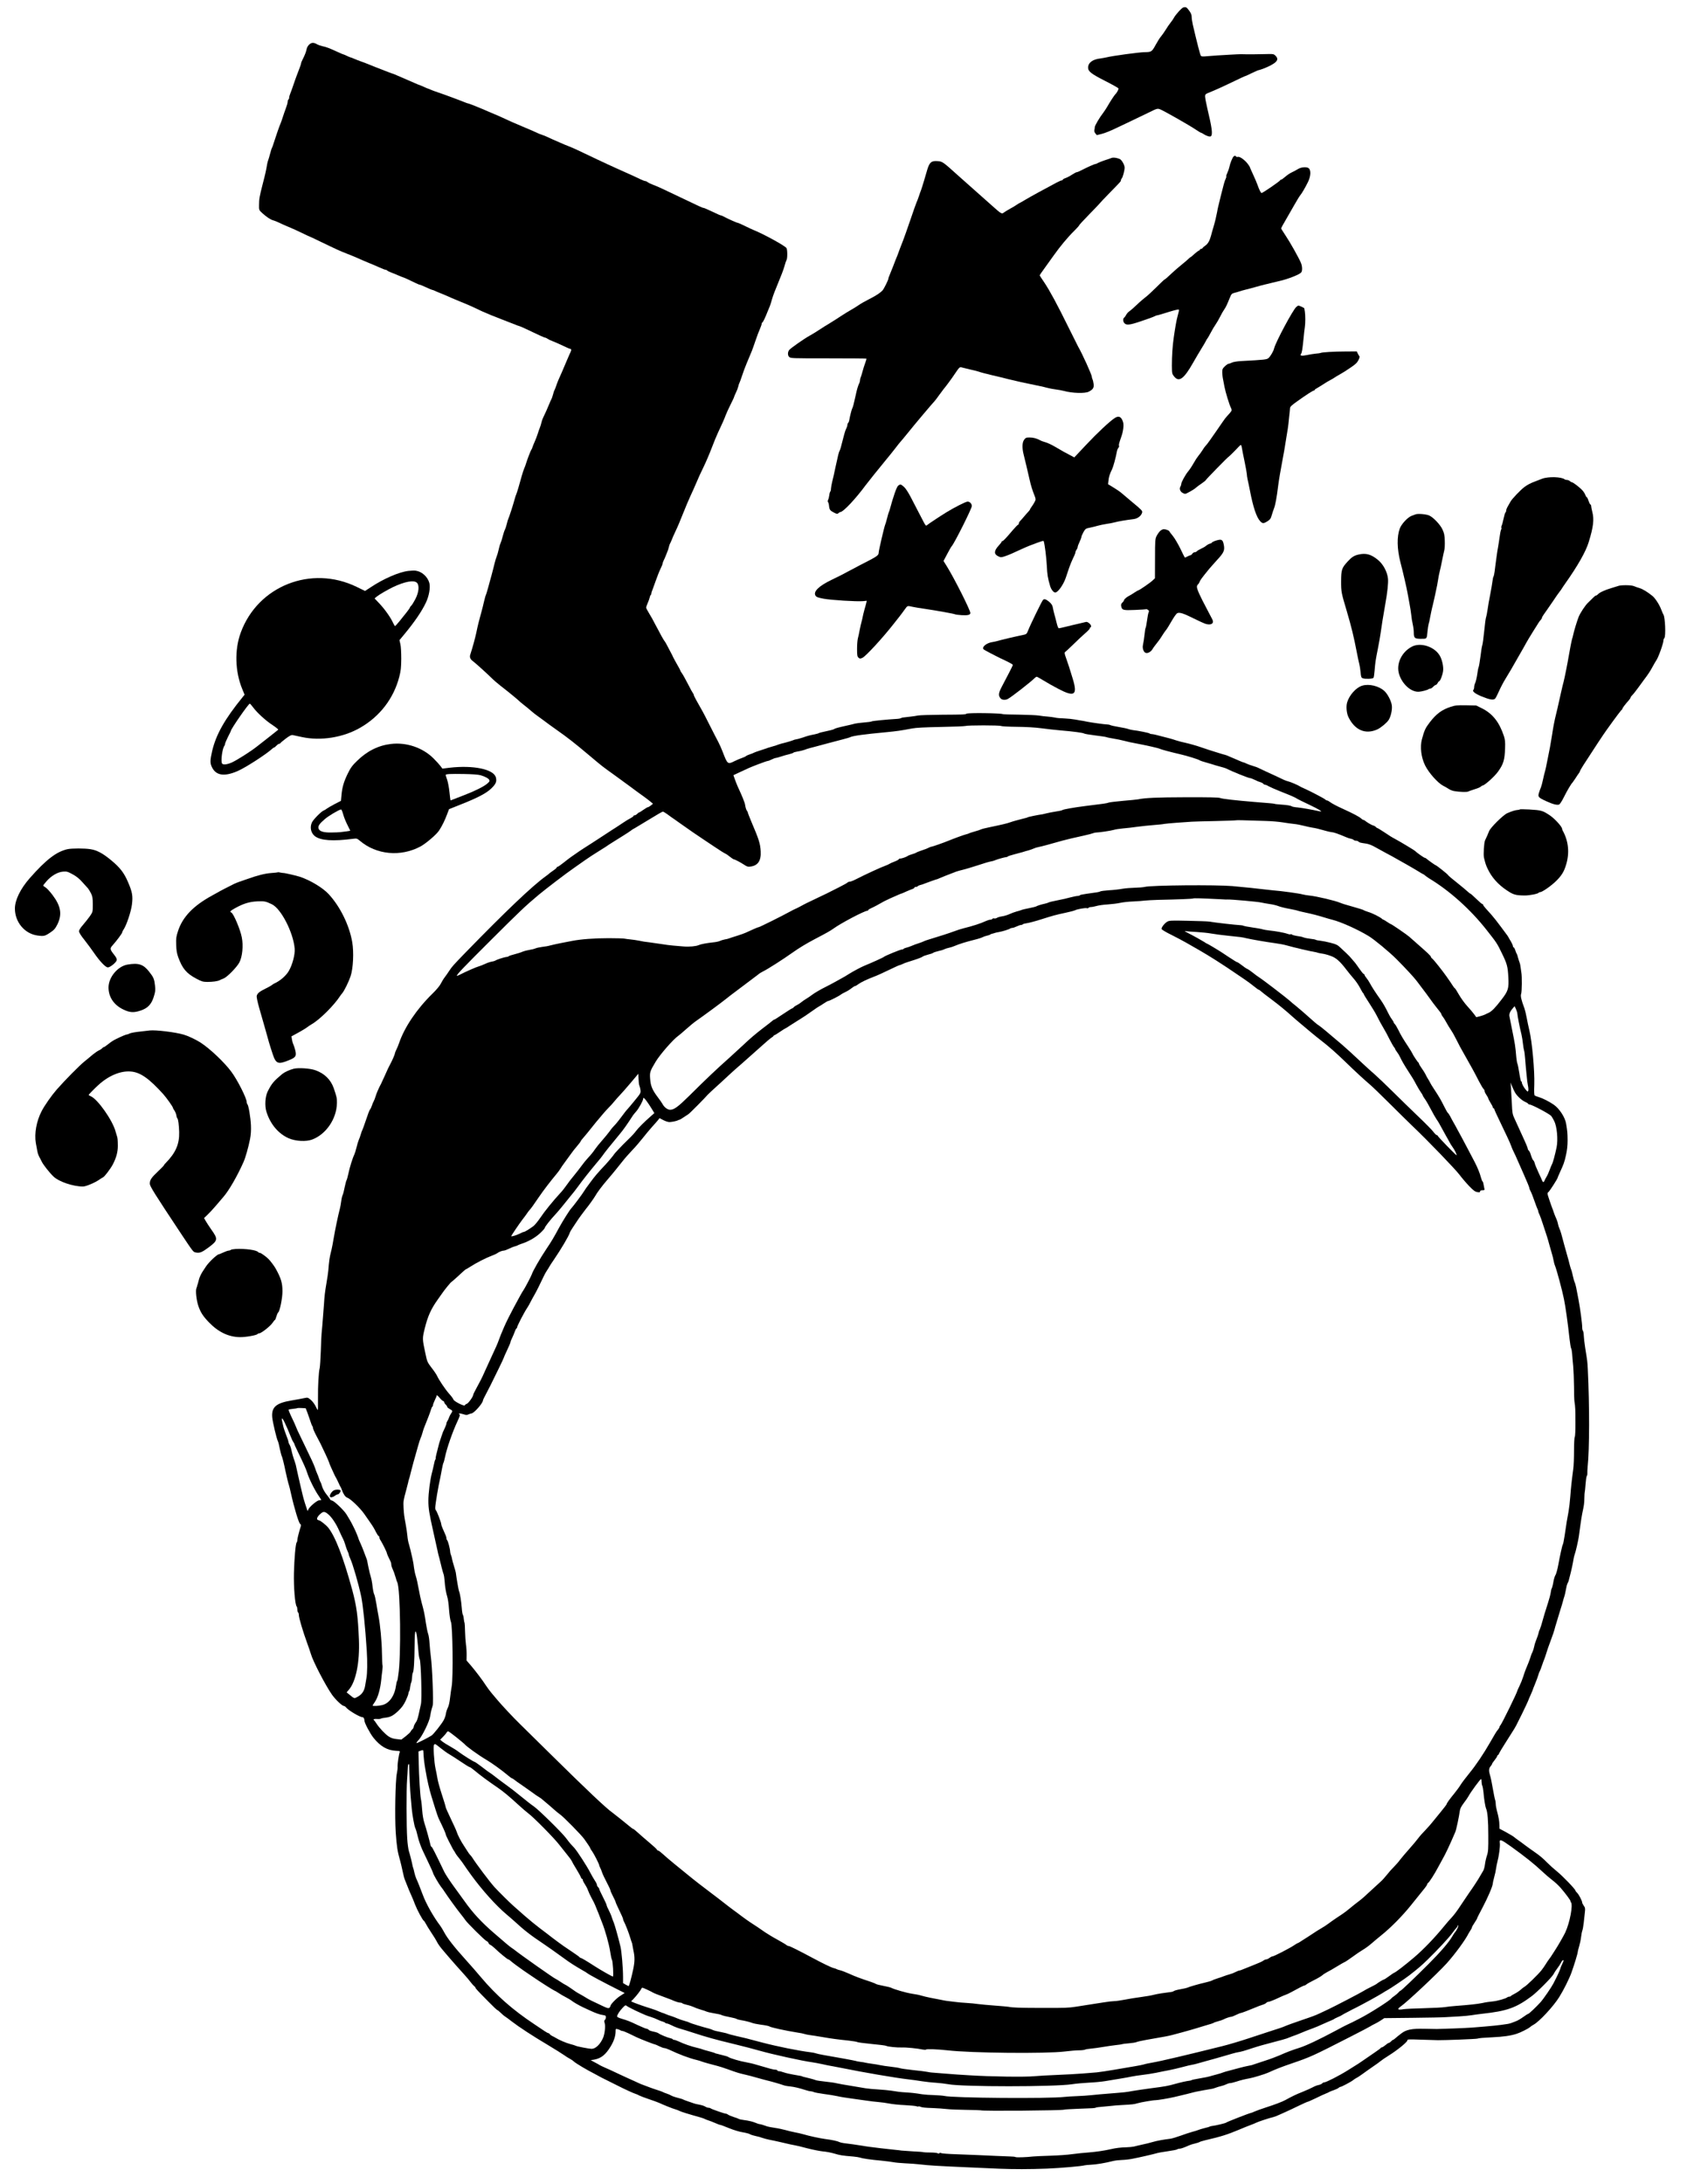 <?xml version="1.0" standalone="no"?>
<!DOCTYPE svg PUBLIC "-//W3C//DTD SVG 20010904//EN"
 "http://www.w3.org/TR/2001/REC-SVG-20010904/DTD/svg10.dtd">
<svg version="1.0" xmlns="http://www.w3.org/2000/svg"
 width="2273pt" height="2930pt" viewBox="0 0 2273 2930"
 preserveAspectRatio="xMidYMid meet">

<g transform="translate(0,2930) scale(0.1,-0.1)"
fill="#000000" stroke="none">
<path d="M15882 29202 c-22 -3 -109 -98 -133 -145 -6 -12 -26 -40 -43 -62 -18
-22 -47 -65 -65 -95 -19 -30 -46 -69 -61 -87 -16 -17 -49 -70 -74 -116 -51
-93 -56 -96 -151 -97 -70 -1 -427 -49 -510 -70 -22 -5 -57 -11 -77 -14 -106
-11 -168 -57 -168 -124 0 -50 44 -84 229 -178 95 -48 175 -93 178 -100 4 -12
-20 -60 -42 -79 -13 -13 -73 -104 -110 -170 -16 -27 -40 -63 -53 -80 -44 -55
-112 -170 -112 -190 0 -11 -3 -29 -6 -41 -3 -12 2 -30 14 -44 l19 -23 68 17
c38 9 125 44 194 78 69 33 173 83 231 110 58 27 153 73 212 102 99 49 109 52
140 41 43 -14 411 -224 486 -276 32 -21 61 -39 65 -39 4 0 20 -8 34 -17 43
-29 90 -42 102 -30 25 25 13 114 -50 377 -16 69 -29 139 -29 156 0 30 4 33 83
64 45 18 145 63 222 100 187 90 233 111 239 111 3 0 38 16 78 36 40 19 78 36
83 38 76 17 199 73 238 109 34 31 34 56 2 88 -25 25 -28 25 -148 22 -109 -3
-216 -4 -317 -1 -19 0 -87 -3 -150 -7 -63 -4 -140 -9 -170 -10 -30 -2 -89 -6
-131 -10 -58 -6 -78 -5 -86 6 -9 11 -49 165 -108 418 -8 36 -15 82 -15 103 0
27 -9 50 -32 82 -36 49 -43 53 -76 47z"/>
<path d="M4152 28705 c-18 -15 -32 -39 -37 -61 -7 -37 -24 -83 -56 -145 -11
-20 -19 -42 -19 -49 0 -10 -14 -48 -59 -165 -9 -22 -22 -60 -53 -150 -11 -33
-27 -75 -34 -93 -8 -18 -14 -41 -14 -52 0 -10 -4 -22 -10 -25 -5 -3 -10 -17
-10 -30 0 -14 -11 -53 -24 -87 -13 -35 -32 -88 -41 -118 -9 -30 -23 -68 -30
-85 -16 -36 -65 -177 -91 -260 -10 -33 -21 -64 -25 -70 -4 -5 -15 -39 -24 -75
-9 -36 -21 -74 -25 -85 -5 -11 -11 -36 -15 -55 -14 -85 -25 -134 -59 -265 -44
-172 -50 -202 -50 -287 -1 -66 -1 -67 44 -108 56 -51 110 -87 145 -96 15 -4
49 -17 76 -30 27 -14 87 -40 132 -59 45 -18 124 -54 175 -79 51 -25 95 -46 98
-46 3 0 69 -31 147 -69 228 -110 267 -128 365 -166 51 -20 121 -48 155 -64 34
-16 96 -42 137 -59 41 -16 105 -44 143 -61 37 -17 74 -31 82 -31 7 0 16 -4 20
-9 3 -5 27 -17 53 -27 26 -9 71 -28 100 -41 29 -12 55 -23 58 -23 6 0 101 -43
167 -76 27 -13 53 -24 59 -24 6 0 44 -16 85 -35 41 -19 79 -35 84 -35 5 0 17
-4 27 -9 9 -5 53 -24 97 -41 44 -18 103 -43 130 -56 28 -12 84 -36 126 -53 42
-16 105 -43 140 -59 35 -17 105 -49 154 -72 50 -23 167 -71 260 -106 94 -36
179 -69 190 -74 11 -5 31 -12 45 -16 14 -3 94 -40 177 -80 84 -41 159 -74 166
-74 7 0 23 -7 35 -16 13 -9 44 -24 70 -33 26 -10 86 -36 134 -59 48 -23 91
-42 97 -42 17 0 20 -16 8 -41 -7 -13 -27 -60 -46 -104 -40 -96 -96 -225 -121
-280 -9 -22 -23 -58 -30 -80 -7 -22 -16 -44 -20 -50 -4 -5 -13 -32 -20 -60 -7
-27 -17 -55 -21 -60 -4 -6 -17 -35 -29 -65 -20 -51 -55 -128 -85 -190 -7 -14
-16 -41 -20 -60 -4 -19 -13 -48 -20 -65 -7 -16 -20 -54 -29 -83 -9 -29 -27
-76 -40 -105 -13 -29 -27 -63 -31 -77 -4 -14 -11 -30 -16 -35 -9 -12 -55 -132
-71 -185 -5 -19 -16 -48 -24 -65 -7 -16 -22 -61 -33 -100 -11 -38 -29 -104
-41 -145 -12 -41 -25 -84 -30 -95 -6 -11 -17 -45 -25 -75 -20 -75 -74 -242
-84 -260 -4 -8 -14 -40 -21 -70 -7 -30 -18 -64 -24 -75 -7 -11 -20 -51 -30
-89 -9 -38 -23 -81 -30 -95 -7 -14 -18 -53 -25 -86 -7 -33 -19 -73 -26 -90 -7
-16 -20 -59 -29 -95 -8 -36 -27 -108 -41 -160 -15 -52 -36 -131 -48 -175 -12
-44 -25 -84 -28 -90 -4 -5 -14 -44 -24 -85 -9 -41 -25 -104 -35 -140 -28 -98
-50 -186 -69 -280 -16 -75 -52 -206 -81 -294 -11 -33 1 -62 33 -85 30 -21 204
-179 253 -228 22 -23 77 -71 121 -105 121 -94 226 -181 243 -198 8 -9 38 -34
65 -55 28 -21 71 -57 96 -79 26 -23 63 -52 83 -66 20 -14 63 -45 96 -70 32
-25 105 -78 162 -118 159 -112 244 -178 474 -372 141 -119 151 -127 312 -242
79 -57 167 -121 196 -143 68 -51 127 -95 194 -142 29 -21 69 -51 89 -68 l35
-29 -28 -23 c-16 -13 -34 -23 -40 -23 -6 0 -33 -16 -60 -35 -27 -19 -52 -35
-56 -35 -5 0 -17 -9 -28 -20 -11 -11 -27 -20 -35 -20 -8 0 -15 -4 -15 -9 0 -5
-17 -17 -37 -28 -21 -10 -64 -36 -96 -58 -32 -22 -80 -53 -106 -70 -27 -16
-75 -48 -107 -69 -33 -21 -88 -58 -124 -81 -36 -23 -78 -50 -94 -61 -30 -20
-35 -23 -100 -64 -21 -14 -49 -32 -61 -40 -96 -65 -140 -97 -205 -149 -41 -33
-81 -61 -87 -61 -7 0 -13 -4 -13 -10 0 -5 -21 -24 -47 -41 -27 -18 -50 -36
-53 -39 -3 -4 -23 -20 -46 -36 -180 -129 -547 -479 -1074 -1021 -168 -173
-185 -192 -225 -253 -16 -25 -42 -62 -58 -83 -16 -20 -39 -59 -52 -85 -14 -28
-59 -83 -115 -137 -208 -204 -372 -447 -445 -660 -8 -25 -24 -64 -35 -85 -11
-22 -20 -44 -20 -50 0 -12 -33 -91 -55 -131 -23 -42 -50 -98 -85 -179 -18 -41
-39 -86 -46 -100 -31 -57 -62 -128 -74 -170 -7 -25 -19 -54 -25 -65 -7 -11
-18 -38 -25 -60 -7 -22 -18 -45 -25 -51 -7 -7 -31 -70 -54 -141 -24 -70 -46
-132 -50 -138 -4 -5 -13 -30 -20 -55 -7 -25 -19 -58 -27 -75 -7 -16 -21 -61
-30 -100 -9 -38 -23 -82 -30 -97 -22 -43 -64 -178 -80 -258 -9 -41 -19 -79
-24 -85 -4 -5 -15 -48 -25 -94 -9 -47 -21 -94 -27 -105 -6 -11 -15 -47 -19
-81 -4 -33 -12 -78 -18 -100 -25 -96 -63 -279 -81 -385 -10 -63 -27 -152 -39
-198 -19 -75 -25 -117 -36 -252 -2 -25 -13 -101 -25 -170 -21 -124 -25 -159
-34 -295 -3 -38 -7 -97 -10 -130 -3 -33 -8 -96 -11 -140 -4 -44 -8 -93 -10
-110 -2 -16 -7 -120 -10 -230 -4 -110 -11 -213 -15 -230 -14 -50 -25 -241 -23
-407 1 -87 0 -158 -3 -158 -2 0 -16 24 -29 52 -14 29 -43 68 -65 86 -39 32
-41 33 -92 22 -29 -6 -102 -20 -163 -30 -212 -35 -274 -90 -262 -228 7 -68 59
-289 77 -322 5 -9 16 -54 25 -101 10 -46 21 -88 25 -94 7 -11 31 -104 50 -200
15 -72 40 -174 48 -195 3 -8 16 -60 28 -115 39 -177 102 -387 120 -400 11 -7
15 -19 11 -31 -25 -79 -46 -163 -47 -184 0 -15 -4 -30 -9 -35 -15 -16 -32
-215 -37 -415 -4 -186 15 -423 37 -445 5 -5 9 -24 9 -41 0 -18 5 -36 10 -39 5
-3 10 -19 10 -34 0 -37 55 -222 113 -381 19 -52 41 -115 48 -140 27 -98 200
-430 285 -550 50 -69 136 -150 160 -150 7 0 21 -10 31 -23 32 -38 182 -127
216 -127 15 0 27 -20 27 -46 0 -30 74 -171 121 -230 91 -115 187 -170 303
-175 48 -2 56 -5 50 -18 -12 -27 -32 -163 -29 -196 2 -16 -3 -57 -10 -90 -20
-94 -29 -580 -15 -791 12 -180 25 -263 55 -364 9 -30 25 -98 36 -150 10 -52
25 -108 33 -125 7 -16 19 -46 26 -65 13 -35 40 -100 65 -155 8 -16 28 -65 44
-108 30 -77 103 -212 118 -219 5 -1 16 -19 26 -38 9 -19 44 -75 77 -125 33
-49 64 -100 70 -113 14 -32 48 -79 103 -142 26 -30 61 -71 77 -90 38 -44 119
-136 190 -214 31 -34 69 -79 85 -101 17 -22 38 -46 47 -53 10 -7 18 -17 18
-22 0 -9 32 -44 179 -192 58 -60 110 -108 114 -108 4 0 25 -16 45 -36 20 -20
48 -44 62 -52 14 -9 52 -37 85 -63 94 -73 285 -198 481 -314 98 -59 199 -122
224 -140 25 -18 60 -40 78 -49 18 -9 41 -25 51 -35 24 -24 179 -116 286 -170
22 -12 47 -25 55 -30 8 -5 58 -31 110 -56 52 -26 115 -57 140 -70 80 -41 214
-103 240 -110 14 -4 34 -13 45 -20 12 -7 70 -29 129 -49 60 -20 123 -43 140
-51 63 -29 182 -77 216 -86 19 -5 46 -16 60 -23 21 -11 103 -37 285 -88 22 -6
45 -15 50 -18 6 -4 28 -13 50 -20 22 -7 64 -23 93 -36 29 -13 58 -24 65 -24 7
0 61 -20 121 -45 62 -25 141 -49 184 -55 42 -7 85 -18 96 -26 12 -7 46 -18 76
-24 30 -6 71 -17 90 -25 19 -7 62 -18 95 -25 33 -6 98 -20 145 -31 133 -31
163 -38 195 -43 17 -2 91 -20 165 -40 74 -19 169 -38 210 -42 41 -3 111 -16
155 -29 76 -23 107 -28 255 -40 36 -3 76 -10 90 -14 36 -13 147 -29 285 -41
66 -7 139 -16 163 -21 23 -5 95 -12 160 -15 64 -3 154 -9 200 -15 120 -14 215
-20 667 -40 132 -5 305 -13 385 -17 197 -8 416 -8 650 1 186 8 463 32 504 44
11 3 49 6 85 8 65 2 196 24 296 50 28 7 82 13 120 14 39 1 102 8 140 16 90 17
280 61 324 74 18 6 86 18 150 27 64 9 120 20 126 25 5 5 19 9 31 9 21 0 62 15
129 45 17 8 53 19 80 25 27 6 54 15 60 19 5 5 39 15 75 24 216 50 300 77 455
142 61 26 133 55 161 65 28 10 59 23 70 29 22 12 184 66 229 75 17 4 53 18 80
31 28 12 73 33 100 45 28 12 100 47 161 76 62 30 116 54 121 54 5 0 54 22 109
48 54 27 115 55 134 62 19 7 40 17 45 21 6 4 33 15 60 24 28 10 57 23 66 31 8
8 20 14 26 14 14 0 144 69 168 89 11 9 31 23 45 30 14 6 51 31 83 54 31 23 93
67 137 97 45 30 91 64 104 75 13 11 62 45 110 75 119 74 251 183 250 203 -2
15 14 16 180 10 99 -3 204 -7 231 -7 90 -1 510 15 528 21 30 8 64 11 202 18
149 7 245 21 323 46 52 16 159 70 181 90 10 9 31 24 47 32 75 39 268 246 346
372 58 92 135 247 164 328 39 109 84 257 84 276 0 9 9 43 19 76 10 33 22 89
26 125 4 36 12 76 18 90 5 14 13 61 18 105 4 44 11 106 15 138 6 50 4 62 -15
87 -11 16 -21 35 -21 42 0 23 -47 113 -69 132 -11 11 -21 23 -21 28 0 18 -173
198 -249 259 -42 34 -99 85 -126 113 -68 68 -97 93 -180 151 -39 26 -94 67
-124 89 -29 23 -70 52 -90 66 -20 14 -44 32 -54 41 -10 9 -58 38 -107 65 l-90
48 -1 46 c0 53 -11 112 -33 193 -9 32 -16 73 -16 92 0 18 -4 44 -9 57 -5 13
-18 82 -31 153 -12 72 -28 149 -36 173 -19 59 -18 95 6 122 11 13 20 27 20 32
0 5 16 29 35 52 19 24 35 48 35 55 0 6 4 11 8 11 4 0 13 12 19 28 7 15 37 65
67 112 155 244 145 226 186 310 18 36 40 81 50 100 27 53 90 188 90 193 0 3
12 31 27 63 14 33 28 64 29 69 1 6 12 35 25 65 35 88 37 93 50 135 6 22 15 45
19 50 4 6 17 39 29 75 12 36 26 74 31 85 5 11 14 38 21 60 14 49 41 126 78
225 16 41 33 93 39 115 5 22 15 54 20 70 6 17 18 57 27 90 10 33 25 85 35 115
10 30 24 75 30 100 6 25 15 54 19 65 5 11 14 51 21 89 6 38 16 79 23 90 6 12
12 26 14 31 1 6 9 37 18 70 18 65 40 169 49 226 3 20 10 49 16 65 12 29 47
183 55 239 2 17 11 80 19 140 8 61 20 135 26 165 25 118 28 137 29 209 1 41 3
77 5 80 2 3 7 51 11 106 4 55 11 105 17 112 5 7 8 22 7 35 -1 13 1 52 4 88 25
239 26 818 2 1310 -5 102 -6 107 -34 280 -10 63 -19 140 -20 170 -1 30 -6 59
-12 65 -5 5 -9 25 -9 45 0 52 -28 259 -50 375 -11 55 -25 127 -31 160 -7 33
-16 65 -20 71 -5 6 -15 43 -24 83 -8 40 -19 80 -24 89 -4 9 -13 40 -20 67 -6
28 -22 86 -35 130 -13 44 -28 100 -35 125 -35 136 -53 198 -67 227 -8 17 -17
46 -20 65 -3 18 -16 56 -29 83 -12 28 -25 61 -29 75 -4 14 -11 34 -16 45 -5
11 -23 62 -40 113 -31 92 -31 93 -11 110 18 16 121 177 121 189 0 3 13 33 28
67 53 114 63 141 84 236 15 65 22 129 22 200 -1 99 -3 122 -20 224 -14 85 -91
203 -167 255 -62 42 -146 85 -197 100 -25 7 -50 17 -57 22 -8 7 -10 50 -6 147
6 186 -29 573 -66 727 -11 44 -27 121 -36 170 -9 50 -23 106 -30 125 -44 117
-55 168 -44 196 10 29 13 232 2 289 -2 17 -7 48 -10 70 -2 22 -8 49 -13 60 -5
11 -14 40 -21 65 -6 25 -14 50 -19 55 -4 6 -13 27 -19 48 -7 20 -17 37 -22 37
-5 0 -9 8 -9 18 -1 9 -12 35 -25 57 -14 22 -28 47 -32 55 -4 8 -11 20 -15 25
-4 6 -44 59 -89 120 -44 60 -101 132 -126 160 -24 27 -60 67 -79 88 -19 21
-34 42 -34 47 0 6 -5 10 -10 10 -6 0 -43 32 -82 70 -40 39 -75 70 -79 70 -5 0
-18 11 -31 23 -13 13 -78 67 -145 121 -68 53 -123 100 -123 105 0 7 -155 131
-165 131 -6 0 -106 71 -123 87 -7 7 -18 13 -24 13 -10 0 -115 74 -128 90 -8
10 -194 122 -270 163 -49 26 -65 36 -153 95 -43 28 -82 52 -87 52 -4 0 -13 6
-19 14 -7 8 -23 17 -36 20 -22 6 -82 41 -112 66 -7 5 -17 10 -22 10 -5 0 -17
8 -26 17 -24 23 -105 66 -245 130 -83 37 -152 74 -179 95 -13 10 -29 18 -36
18 -7 0 -17 6 -23 13 -11 12 -215 119 -292 152 -19 8 -42 19 -50 25 -24 16
-123 58 -155 66 -17 4 -41 12 -55 19 -47 23 -175 83 -245 114 -38 18 -81 38
-95 45 -14 8 -50 21 -81 30 -31 9 -69 23 -85 31 -16 8 -32 15 -37 15 -4 0 -29
9 -55 21 -26 12 -56 24 -67 29 -11 4 -41 17 -66 28 -25 12 -54 23 -65 25 -10
2 -26 6 -34 9 -8 3 -49 15 -90 28 -41 12 -127 40 -190 62 -63 22 -155 48 -204
59 -48 10 -109 26 -135 35 -25 9 -68 22 -96 29 -175 46 -212 55 -230 55 -12 0
-25 4 -30 9 -10 8 -151 37 -225 45 -20 3 -47 9 -60 14 -14 6 -70 18 -125 27
-55 9 -108 21 -117 26 -10 5 -30 9 -46 9 -28 0 -214 26 -262 36 -14 3 -38 8
-55 11 -16 2 -64 10 -105 18 -41 7 -104 14 -140 15 -81 3 -108 6 -140 13 -14
3 -54 9 -90 12 -36 2 -90 9 -120 14 -30 5 -149 10 -265 12 -115 1 -214 4 -218
7 -28 14 -466 20 -488 6 -20 -12 -30 -12 -329 -14 -151 -1 -295 -6 -320 -10
-25 -5 -70 -12 -100 -15 -109 -12 -119 -13 -131 -21 -7 -4 -27 -8 -43 -9 -149
-9 -343 -28 -351 -35 -5 -4 -51 -10 -102 -14 -50 -4 -104 -11 -120 -15 -15 -5
-62 -16 -103 -25 -118 -26 -164 -38 -176 -48 -10 -7 -59 -20 -173 -44 -14 -3
-29 -8 -35 -11 -5 -4 -28 -10 -50 -15 -80 -16 -92 -19 -164 -44 -40 -13 -80
-24 -88 -24 -9 0 -30 -6 -47 -14 -18 -7 -63 -21 -102 -31 -38 -9 -79 -20 -90
-25 -11 -5 -47 -17 -80 -26 -71 -21 -66 -19 -85 -27 -8 -3 -46 -15 -85 -28
-38 -12 -74 -25 -80 -29 -5 -4 -28 -13 -50 -20 -22 -7 -47 -18 -55 -25 -8 -7
-33 -18 -54 -25 -22 -7 -65 -26 -97 -41 -96 -48 -96 -48 -165 131 -16 41 -41
97 -56 125 -15 27 -66 127 -113 220 -47 94 -90 177 -95 185 -78 136 -120 213
-120 224 0 6 -4 16 -10 22 -5 5 -37 63 -70 128 -33 64 -69 129 -80 143 -11 14
-20 29 -20 34 0 4 -19 40 -43 81 -23 40 -48 87 -56 103 -7 17 -17 37 -22 45
-5 8 -25 46 -44 84 -19 38 -41 77 -49 85 -12 15 -56 93 -101 181 -10 19 -22
42 -27 50 -4 8 -14 26 -21 40 -6 14 -31 56 -54 95 -24 38 -43 75 -43 83 0 7 9
33 20 58 11 24 23 58 27 74 3 17 10 33 14 36 5 3 9 12 9 21 0 8 6 29 14 46 7
18 28 75 46 127 18 52 45 121 61 154 16 32 29 64 29 71 0 7 6 26 14 42 8 15
18 39 24 53 5 14 16 41 24 60 9 19 19 51 23 70 4 19 11 40 15 45 4 6 14 28 23
50 8 23 33 79 55 125 23 47 66 150 97 229 31 79 76 185 99 235 24 50 60 132
81 181 20 50 63 144 96 210 32 66 81 181 109 255 28 74 65 164 82 200 60 127
86 186 104 235 10 28 40 93 66 145 26 52 48 98 48 103 0 4 11 30 24 57 14 28
28 65 32 83 3 17 10 38 15 47 5 8 20 51 35 95 14 44 41 118 61 165 19 47 42
101 50 120 8 19 18 44 23 55 5 11 25 70 46 130 20 61 48 133 61 162 12 28 23
58 23 67 0 8 5 18 11 21 10 7 37 63 73 155 10 25 22 54 27 65 5 11 17 52 28
90 10 39 48 138 83 220 35 83 73 182 83 220 10 39 23 76 28 84 15 19 14 146
-1 164 -29 35 -307 187 -432 237 -25 10 -82 37 -127 59 -46 23 -88 41 -93 41
-12 0 -125 50 -181 80 -20 11 -41 20 -47 20 -6 0 -57 22 -114 50 -57 27 -109
50 -116 50 -14 0 -62 22 -299 136 -234 113 -322 153 -383 176 -30 11 -62 27
-71 34 -8 8 -22 14 -30 14 -7 0 -36 11 -64 24 -55 27 -90 43 -307 140 -80 36
-204 93 -275 127 -236 113 -328 156 -363 169 -19 7 -53 21 -75 30 -128 55
-213 93 -235 104 -14 8 -43 19 -65 26 -22 7 -51 19 -65 26 -14 7 -90 41 -170
74 -154 65 -186 79 -291 128 -36 17 -88 40 -116 51 -28 11 -70 29 -94 40 -61
28 -242 101 -250 101 -4 0 -20 5 -36 11 -73 30 -307 117 -378 140 -33 11 -74
26 -92 34 -17 8 -34 15 -37 15 -3 0 -30 11 -60 25 -30 14 -57 25 -60 25 -3 0
-29 11 -58 24 -29 13 -82 36 -118 51 -36 15 -89 38 -118 51 -29 13 -55 24 -58
24 -3 0 -33 11 -67 24 -34 14 -105 41 -157 61 -52 20 -108 43 -125 50 -16 7
-52 21 -80 30 -27 10 -69 26 -92 36 -24 11 -46 19 -50 19 -5 1 -26 9 -48 20
-22 11 -43 19 -47 20 -4 0 -40 15 -80 34 -107 49 -147 65 -201 76 -27 6 -58
17 -70 24 -44 27 -74 28 -105 1z m9280 -9146 c9 -5 104 -10 210 -11 121 -1
243 -8 328 -19 74 -10 191 -23 260 -29 170 -14 303 -32 317 -42 6 -5 72 -16
145 -25 73 -9 142 -19 153 -23 11 -5 54 -13 95 -20 41 -6 107 -20 145 -30 39
-11 108 -26 155 -34 130 -24 308 -64 322 -73 14 -8 142 -43 273 -73 96 -22
246 -69 261 -81 5 -4 35 -15 65 -23 30 -8 74 -21 99 -29 25 -9 74 -23 108 -32
35 -9 71 -20 80 -24 82 -42 304 -131 325 -131 9 0 37 -11 64 -24 26 -14 60
-27 75 -31 15 -4 32 -13 39 -21 6 -8 18 -14 27 -14 8 0 29 -9 46 -20 18 -10
84 -40 147 -65 160 -63 210 -85 239 -105 8 -5 78 -40 155 -76 139 -66 194
-101 144 -90 -106 23 -236 46 -294 52 -38 3 -74 10 -80 14 -15 11 -60 19 -149
25 -43 3 -82 7 -85 10 -4 2 -38 6 -76 9 -39 3 -126 10 -195 16 -252 21 -431
41 -458 53 -20 8 -147 11 -463 10 -384 -1 -544 -8 -639 -28 -14 -3 -104 -12
-200 -20 -96 -9 -184 -19 -195 -24 -20 -9 -66 -16 -315 -46 -151 -19 -291 -44
-305 -54 -5 -5 -46 -14 -90 -20 -44 -7 -98 -17 -120 -23 -22 -6 -47 -12 -55
-13 -65 -9 -193 -35 -203 -42 -6 -4 -18 -8 -27 -9 -8 -2 -33 -8 -55 -14 -22
-6 -56 -15 -75 -20 -19 -5 -53 -15 -75 -23 -40 -15 -112 -32 -281 -67 -51 -10
-100 -23 -110 -28 -11 -6 -48 -18 -84 -28 -36 -10 -69 -21 -75 -24 -5 -4 -23
-10 -40 -14 -25 -5 -167 -57 -240 -87 -57 -24 -214 -79 -224 -79 -6 0 -19 -4
-29 -9 -31 -16 -66 -30 -117 -46 -27 -9 -54 -20 -60 -25 -5 -4 -30 -14 -55
-21 -25 -7 -51 -17 -59 -23 -18 -14 -81 -36 -103 -36 -10 0 -18 -4 -18 -9 0
-5 -26 -19 -57 -31 -32 -12 -63 -26 -69 -31 -6 -5 -29 -15 -50 -23 -61 -21
-281 -123 -406 -187 -31 -16 -66 -29 -77 -29 -11 0 -22 -4 -26 -9 -3 -6 -54
-34 -113 -64 -59 -29 -116 -58 -127 -64 -11 -6 -63 -32 -115 -56 -190 -90
-226 -108 -276 -136 -28 -15 -59 -31 -70 -35 -10 -4 -45 -21 -77 -39 -97 -54
-405 -207 -416 -207 -10 0 -68 -25 -176 -75 -16 -8 -68 -26 -115 -41 -47 -14
-94 -30 -105 -34 -11 -5 -38 -12 -60 -15 -21 -4 -51 -13 -65 -20 -14 -7 -54
-16 -90 -19 -87 -9 -170 -25 -195 -37 -36 -16 -128 -25 -205 -18 -41 4 -104 9
-141 12 -36 3 -108 12 -160 21 -51 8 -121 18 -154 22 -74 9 -77 9 -144 23 -30
6 -79 13 -110 16 -31 3 -68 8 -83 11 -15 3 -110 6 -211 6 -193 0 -376 -14
-492 -37 -38 -7 -108 -21 -155 -30 -47 -9 -107 -23 -135 -30 -27 -8 -77 -17
-110 -20 -33 -4 -73 -13 -90 -20 -16 -7 -52 -16 -80 -20 -27 -4 -70 -15 -95
-25 -25 -11 -74 -26 -110 -35 -36 -9 -69 -20 -74 -25 -6 -6 -19 -10 -31 -10
-23 -1 -133 -36 -149 -49 -6 -4 -28 -11 -49 -14 -21 -3 -61 -17 -90 -31 -29
-13 -66 -28 -82 -32 -30 -7 -185 -75 -257 -113 -21 -11 -38 -16 -38 -13 0 19
98 120 456 477 394 393 460 456 640 607 100 83 372 291 474 361 30 21 96 67
145 102 50 35 121 82 159 105 38 23 93 58 124 78 30 21 62 42 71 47 9 6 27 17
41 26 14 9 68 43 120 75 52 32 101 65 109 72 7 7 29 21 50 31 20 11 109 65
199 120 90 56 169 101 176 101 7 0 32 -15 56 -32 24 -18 50 -37 59 -43 9 -5
63 -44 121 -85 106 -76 230 -161 330 -227 30 -20 86 -57 123 -82 81 -55 136
-89 157 -98 8 -4 33 -21 56 -40 23 -18 45 -33 50 -33 13 0 93 -42 141 -74 35
-24 50 -28 84 -23 99 13 143 79 136 203 -5 103 -23 160 -124 396 -26 62 -48
118 -48 124 0 6 -6 18 -12 25 -10 13 -19 40 -27 89 -1 8 -8 28 -14 43 -7 16
-12 30 -12 32 0 3 -45 106 -75 170 -7 17 -23 56 -34 87 l-20 57 77 36 c127 60
133 63 254 110 65 25 123 45 131 45 7 0 30 9 52 20 22 11 46 20 54 20 8 0 40
9 70 19 31 11 80 24 109 31 28 7 54 16 57 20 3 5 24 11 48 15 45 7 99 21 132
35 11 4 58 18 105 29 47 12 132 35 190 51 58 16 143 38 190 50 47 12 92 25
100 30 34 17 194 39 475 65 155 15 195 21 355 51 50 10 178 16 383 20 170 3
318 9 330 13 30 11 458 11 479 0z m3548 -1274 c80 -2 183 -11 230 -19 47 -8
114 -17 150 -21 36 -3 97 -15 135 -25 39 -10 90 -21 115 -25 43 -6 87 -17 190
-46 25 -7 54 -13 65 -14 32 -2 87 -21 200 -69 17 -8 45 -17 62 -20 18 -4 35
-12 38 -17 4 -5 16 -9 29 -9 12 0 27 -5 34 -12 13 -13 21 -15 102 -27 34 -5
79 -22 120 -46 36 -20 106 -59 155 -85 50 -26 110 -59 135 -74 25 -14 86 -48
135 -76 50 -28 119 -69 154 -90 34 -22 66 -40 69 -40 3 0 14 -8 24 -17 11 -10
34 -26 53 -38 277 -167 556 -418 770 -690 142 -180 143 -183 208 -317 69 -141
78 -175 86 -321 8 -150 -2 -184 -94 -302 -80 -105 -129 -155 -170 -174 -17 -7
-39 -18 -50 -24 -11 -5 -41 -16 -68 -23 l-48 -12 -28 38 c-15 21 -57 71 -93
110 -36 39 -87 110 -113 156 -26 46 -50 84 -54 84 -3 0 -15 15 -26 32 -11 18
-27 42 -35 53 -8 12 -31 44 -50 72 -54 77 -172 226 -192 241 -10 7 -18 18 -18
23 0 12 -41 51 -170 164 -52 45 -106 93 -120 106 -27 25 -237 169 -246 169 -4
0 -26 14 -51 30 -24 17 -47 30 -50 30 -4 0 -14 6 -22 14 -29 25 -130 75 -182
90 -28 9 -57 20 -63 25 -6 5 -72 25 -146 46 -74 20 -148 43 -165 51 -62 28
-320 89 -414 98 -31 3 -72 10 -91 15 -42 13 -289 47 -400 55 -25 2 -85 9 -135
15 -90 11 -205 23 -410 42 -216 19 -1087 12 -1175 -11 -19 -5 -78 -10 -130
-11 -52 -1 -129 -7 -170 -14 -41 -8 -122 -17 -180 -20 -58 -4 -109 -11 -115
-15 -11 -8 -46 -14 -182 -32 -51 -7 -93 -15 -93 -20 0 -4 -12 -8 -27 -9 -16 0
-59 -9 -98 -19 -38 -11 -117 -29 -175 -40 -58 -11 -112 -24 -120 -29 -9 -5
-31 -12 -50 -16 -44 -9 -102 -27 -115 -36 -6 -4 -48 -15 -95 -24 -47 -9 -94
-20 -105 -25 -11 -5 -40 -14 -65 -20 -25 -7 -67 -22 -95 -35 -27 -13 -72 -26
-100 -30 -27 -4 -58 -13 -68 -20 -10 -7 -26 -11 -37 -8 -10 3 -21 0 -24 -6 -4
-6 -17 -11 -28 -11 -12 0 -40 -9 -62 -19 -66 -31 -174 -66 -296 -96 -30 -7
-86 -25 -125 -40 -70 -26 -200 -68 -330 -107 -38 -11 -74 -24 -80 -28 -5 -4
-35 -15 -65 -25 -30 -9 -73 -25 -95 -35 -22 -10 -55 -21 -72 -25 -18 -4 -35
-11 -38 -16 -4 -5 -14 -9 -25 -9 -19 0 -231 -87 -240 -99 -5 -7 -166 -80 -260
-118 -48 -20 -150 -74 -212 -113 -35 -22 -76 -47 -93 -55 -16 -9 -57 -31 -90
-50 -33 -18 -88 -48 -123 -65 -73 -36 -155 -84 -194 -114 -14 -12 -45 -32 -68
-46 -23 -14 -54 -35 -69 -48 -14 -12 -40 -29 -57 -37 -17 -8 -37 -21 -44 -30
-7 -8 -16 -15 -21 -15 -5 0 -59 -34 -120 -75 -61 -41 -114 -75 -118 -75 -7 0
-17 -7 -66 -48 -6 -5 -47 -37 -91 -70 -95 -73 -175 -141 -264 -226 -36 -34
-112 -104 -170 -156 -197 -176 -309 -282 -553 -524 -150 -148 -202 -186 -256
-186 -34 0 -80 35 -101 77 -8 15 -36 55 -62 89 -74 98 -97 151 -104 246 -7 92
-4 102 74 233 59 98 238 303 306 349 12 8 57 47 101 86 44 40 105 90 135 111
105 73 337 244 404 298 38 30 81 64 97 75 65 48 315 237 329 248 15 14 44 32
70 45 59 28 267 161 395 252 81 58 188 123 295 179 174 91 208 111 251 141 99
73 419 241 457 241 7 0 12 4 12 9 0 5 17 16 38 25 33 14 119 60 177 94 11 6
45 22 75 36 30 13 76 34 102 45 26 12 49 21 52 21 3 0 34 13 68 29 35 15 73
31 86 35 12 4 22 12 22 17 0 5 9 9 19 9 11 0 22 4 25 9 3 5 18 12 33 16 16 3
42 12 58 19 35 14 155 57 170 60 6 1 15 4 20 8 9 5 157 64 235 93 19 7 60 18
90 25 30 7 114 32 185 55 121 40 159 51 210 61 11 2 29 8 40 13 30 13 130 41
148 41 8 0 17 4 19 8 2 4 41 17 88 29 47 12 99 26 115 31 17 6 50 16 75 22 25
7 56 18 70 25 14 7 43 16 65 20 33 6 148 36 325 87 48 13 164 41 285 67 55 12
109 26 120 31 11 4 27 9 35 9 49 1 202 24 240 35 25 8 83 17 130 21 47 4 132
13 190 22 58 8 157 18 220 23 63 5 126 11 140 15 14 3 91 10 170 16 80 5 170
11 200 14 30 2 176 6 324 9 148 3 271 8 273 10 3 3 92 1 393 -9z m-630 -1049
c100 -6 106 -6 123 -5 48 2 409 -30 452 -41 22 -5 73 -14 112 -20 40 -5 94
-18 120 -29 27 -10 91 -26 143 -35 52 -10 104 -21 115 -26 11 -4 56 -15 100
-24 91 -19 175 -41 255 -66 30 -10 78 -23 105 -30 117 -29 344 -131 490 -220
73 -44 276 -212 370 -306 123 -123 241 -251 275 -297 19 -26 55 -74 80 -106
25 -32 67 -89 94 -127 26 -38 72 -98 101 -134 30 -36 55 -70 55 -76 0 -6 8
-22 19 -35 16 -21 36 -54 75 -124 6 -11 23 -38 38 -60 27 -42 39 -64 88 -160
16 -33 40 -78 53 -100 144 -254 166 -295 230 -420 27 -52 55 -99 63 -106 8 -6
14 -19 14 -28 0 -9 11 -33 25 -53 14 -20 25 -42 25 -47 0 -6 14 -32 30 -58 17
-26 30 -53 30 -60 0 -7 5 -13 10 -13 6 0 10 -5 10 -11 0 -5 26 -65 59 -132
105 -218 153 -321 166 -358 7 -20 17 -45 22 -55 17 -33 65 -138 73 -159 5 -11
40 -92 79 -179 39 -88 71 -165 71 -173 0 -7 4 -21 10 -31 17 -31 39 -86 65
-162 14 -41 30 -83 35 -92 6 -10 10 -23 10 -30 0 -7 7 -26 16 -43 8 -16 31
-79 50 -140 19 -60 42 -130 51 -155 8 -25 23 -76 33 -115 10 -38 25 -90 33
-115 8 -25 18 -65 22 -89 4 -24 13 -58 21 -76 21 -52 96 -328 119 -445 21
-101 52 -322 75 -535 7 -60 16 -118 22 -128 5 -9 11 -43 13 -75 2 -31 8 -103
14 -160 5 -57 10 -181 11 -275 0 -95 3 -185 6 -202 11 -68 13 -108 13 -278 1
-101 -3 -187 -9 -197 -6 -10 -10 -94 -10 -187 0 -92 -4 -202 -10 -243 -22
-163 -31 -250 -40 -370 -5 -69 -16 -161 -24 -205 -18 -92 -30 -166 -52 -320
-9 -60 -20 -115 -25 -120 -7 -10 -40 -159 -59 -266 -11 -61 -30 -132 -40 -144
-7 -9 -21 -56 -25 -80 -5 -36 -19 -92 -25 -100 -4 -5 -10 -31 -13 -56 -4 -26
-20 -86 -36 -135 -27 -81 -64 -203 -93 -309 -7 -22 -15 -44 -18 -50 -4 -5 -10
-21 -13 -35 -5 -26 -21 -72 -42 -125 -7 -16 -16 -48 -20 -70 -4 -21 -14 -53
-22 -70 -9 -16 -20 -43 -24 -60 -7 -27 -46 -128 -69 -180 -5 -11 -19 -51 -31
-90 -12 -38 -35 -95 -51 -127 -15 -31 -28 -59 -28 -62 0 -20 -208 -444 -227
-464 -7 -7 -13 -18 -13 -24 0 -6 -8 -20 -17 -31 -10 -10 -29 -38 -43 -62 -14
-24 -42 -72 -62 -107 -91 -159 -194 -312 -280 -417 -51 -62 -104 -133 -118
-156 -14 -24 -52 -76 -85 -117 -66 -80 -105 -135 -105 -147 0 -4 -37 -52 -82
-107 -46 -55 -95 -116 -111 -136 -15 -20 -56 -66 -90 -102 -35 -35 -79 -85
-98 -111 -19 -26 -72 -89 -119 -142 -46 -52 -102 -117 -123 -145 -20 -28 -58
-71 -83 -96 -25 -24 -68 -72 -94 -106 -27 -33 -61 -72 -77 -86 -15 -14 -64
-59 -109 -100 -112 -105 -153 -141 -199 -175 -22 -16 -70 -54 -107 -85 -36
-30 -81 -65 -100 -77 -18 -13 -60 -40 -93 -62 -33 -22 -79 -55 -103 -73 -24
-18 -67 -46 -97 -63 -29 -16 -79 -48 -111 -70 -33 -22 -64 -42 -69 -45 -6 -3
-36 -22 -66 -42 -31 -21 -59 -38 -63 -38 -4 0 -28 -14 -53 -31 -57 -39 -271
-149 -290 -149 -8 0 -26 -9 -40 -20 -14 -11 -33 -20 -43 -20 -10 0 -28 -8 -41
-18 -13 -10 -69 -35 -124 -56 -55 -22 -119 -47 -142 -57 -24 -11 -49 -19 -56
-19 -7 0 -28 -9 -48 -19 -20 -11 -56 -25 -80 -31 -24 -7 -57 -17 -74 -24 -16
-7 -57 -21 -90 -31 -33 -10 -65 -23 -72 -28 -7 -5 -47 -17 -90 -27 -92 -21
-222 -59 -243 -70 -9 -4 -49 -13 -90 -20 -41 -7 -81 -18 -88 -24 -8 -5 -21
-11 -30 -12 -105 -13 -196 -27 -237 -38 -27 -8 -106 -22 -175 -31 -69 -9 -169
-25 -222 -36 -53 -10 -115 -19 -138 -19 -22 0 -84 -7 -138 -16 -130 -21 -123
-20 -237 -37 -55 -9 -118 -18 -140 -22 -95 -15 -147 -17 -461 -16 -311 1 -388
4 -441 15 -12 2 -93 10 -180 16 -87 6 -189 16 -228 21 -38 6 -108 12 -155 15
-47 2 -121 9 -165 15 -44 5 -91 12 -105 13 -14 2 -50 8 -80 15 -30 6 -91 18
-135 26 -44 9 -100 22 -125 30 -25 8 -81 19 -125 25 -73 11 -237 58 -276 79
-9 5 -56 17 -105 26 -49 9 -94 21 -100 25 -6 5 -37 18 -70 29 -147 49 -207 71
-290 109 -49 22 -105 43 -124 47 -19 4 -39 11 -45 15 -5 4 -23 10 -40 14 -30
7 -146 63 -280 135 -181 97 -309 161 -323 161 -9 0 -23 6 -31 14 -9 8 -63 40
-121 72 -58 31 -131 76 -164 98 -85 59 -112 78 -201 135 -22 14 -70 49 -107
76 -36 28 -91 68 -121 90 -30 22 -88 66 -128 98 -41 32 -108 84 -150 115 -125
94 -239 182 -334 260 -49 40 -132 108 -184 150 -52 42 -117 98 -145 124 -28
26 -57 48 -64 48 -7 0 -15 6 -18 14 -3 7 -49 50 -102 94 -53 45 -122 104 -152
132 -30 27 -58 50 -62 50 -4 0 -18 9 -30 19 -58 48 -232 188 -251 201 -79 54
-346 306 -851 805 -178 176 -355 350 -392 386 -79 76 -243 252 -300 320 -22
26 -57 69 -80 95 -22 27 -54 69 -70 94 -49 76 -136 191 -201 268 l-63 73 1 72
c1 39 -3 104 -9 142 -5 39 -11 117 -12 175 -1 57 -4 108 -6 112 -3 5 -8 30
-11 56 -2 26 -8 52 -13 57 -4 6 -11 46 -14 90 -7 92 -25 203 -37 226 -6 12
-34 174 -43 249 -1 8 -12 47 -24 86 -13 40 -24 83 -26 95 -1 13 -8 37 -14 52
-7 16 -12 38 -12 50 -1 35 -28 139 -39 150 -6 6 -11 19 -11 29 0 16 -7 35 -52
134 -10 22 -18 48 -18 56 0 22 -60 177 -71 184 -5 3 -9 18 -9 33 0 45 42 295
68 406 5 22 15 74 22 115 7 41 17 80 21 85 4 6 12 37 19 70 25 123 102 344
169 487 27 57 36 85 28 90 -26 16 4 18 48 4 35 -12 51 -13 66 -5 12 6 33 13
47 15 37 7 152 139 152 174 0 6 19 46 42 88 45 85 56 107 164 328 41 83 74
154 74 158 0 4 20 49 45 102 25 52 45 100 45 107 0 7 9 30 19 50 11 21 27 60
37 87 10 28 22 50 28 50 5 0 7 2 4 6 -8 7 93 203 139 271 10 15 29 48 41 73
13 25 36 68 52 95 28 48 79 151 123 245 11 25 32 63 47 85 15 22 29 45 31 50
2 6 31 50 64 98 92 135 196 310 210 356 4 13 22 45 40 70 17 25 40 60 51 77
19 31 102 145 126 174 31 36 111 148 125 174 21 40 96 140 157 210 28 32 60
70 71 84 11 14 34 42 50 61 17 20 55 68 85 106 30 39 89 106 132 151 43 44
107 119 143 165 36 46 92 113 124 149 33 36 69 77 80 91 l21 27 53 -28 c29
-15 66 -26 82 -25 36 2 96 15 110 23 6 4 15 7 21 8 10 2 28 13 121 75 20 13
224 219 259 261 9 11 53 51 198 183 6 6 45 42 86 80 42 39 122 111 180 160 57
50 162 143 234 208 71 65 143 126 158 135 15 9 28 20 28 24 0 4 4 8 9 8 6 0
39 20 75 45 37 25 68 45 71 45 3 0 34 19 69 43 36 23 94 60 130 82 37 22 109
70 161 108 52 37 97 67 100 67 3 0 28 16 56 35 28 19 56 35 63 35 14 0 146 67
166 84 8 7 36 23 62 35 26 12 63 35 84 52 20 16 41 29 47 29 6 0 24 10 41 23
36 27 111 63 211 102 39 14 130 55 203 91 72 35 136 64 141 64 5 0 22 6 38 14
15 8 51 22 78 30 117 36 181 59 195 71 8 7 40 18 70 26 30 7 62 18 70 24 8 7
40 17 70 24 30 6 67 17 81 25 14 7 43 16 64 20 21 4 57 16 79 26 53 23 148 53
261 81 50 12 99 28 110 35 11 6 36 15 55 19 19 4 40 11 46 16 6 5 19 10 30 12
10 2 26 7 34 10 8 3 31 8 50 11 49 8 143 37 154 48 6 4 18 8 28 8 11 0 38 9
60 20 23 11 50 20 59 20 10 0 20 4 23 9 3 4 29 11 57 15 28 4 112 26 187 50
161 51 192 60 332 90 58 12 114 27 125 33 29 15 140 34 158 28 8 -4 18 -2 22
4 3 6 18 11 33 11 15 0 48 7 74 14 26 8 93 18 150 21 57 4 132 13 167 21 35 8
113 17 175 19 61 3 134 8 161 12 28 3 102 7 165 9 286 6 473 14 479 19 5 6
130 2 341 -9z m4010 -1538 c0 -22 33 -192 55 -278 7 -30 16 -86 20 -125 4 -38
11 -78 15 -90 4 -11 11 -61 14 -110 4 -50 8 -104 10 -120 2 -17 7 -66 11 -110
3 -44 11 -103 17 -132 6 -28 8 -59 4 -68 -6 -15 -10 -14 -31 11 -29 33 -55 81
-55 101 0 7 -4 13 -9 13 -4 0 -16 51 -25 112 -10 62 -21 119 -26 128 -4 8 -10
44 -14 80 -14 161 -15 167 -61 395 -15 72 -29 144 -32 161 -5 32 10 66 50 111
l20 23 19 -41 c10 -23 18 -50 18 -61z m-11781 -963 c5 -11 12 -38 15 -60 5
-39 2 -45 -77 -141 -45 -55 -90 -109 -100 -119 -10 -9 -43 -52 -74 -94 -31
-42 -66 -86 -77 -98 -47 -50 -58 -62 -89 -106 -18 -25 -62 -78 -97 -118 -36
-40 -80 -95 -99 -123 -18 -28 -57 -76 -86 -106 -28 -30 -69 -80 -90 -110 -22
-30 -67 -89 -101 -130 -35 -41 -80 -100 -101 -131 -21 -31 -60 -81 -88 -110
-94 -102 -208 -242 -265 -328 -32 -47 -73 -97 -91 -111 -58 -43 -119 -80 -132
-80 -7 0 -32 -11 -57 -24 -40 -20 -110 -41 -110 -32 0 8 107 166 149 221 26
33 54 71 63 85 9 14 24 34 34 45 22 24 47 59 126 175 56 83 161 220 236 309
20 24 43 55 51 69 8 15 35 54 60 87 25 33 61 83 80 110 19 28 56 75 83 106 26
31 48 59 48 63 0 3 7 14 15 24 31 35 121 144 148 180 16 20 38 48 50 62 12 14
47 54 76 90 30 36 70 81 90 100 20 19 53 56 74 82 21 26 57 66 80 90 23 24 87
97 142 162 l100 119 3 -69 c1 -38 6 -78 11 -89z m11748 -91 c25 -47 92 -109
139 -129 17 -7 35 -18 38 -24 4 -6 13 -11 20 -11 30 0 260 -122 290 -153 6 -7
24 -36 39 -66 38 -72 55 -251 33 -357 -21 -101 -50 -207 -61 -224 -5 -8 -19
-42 -31 -75 -12 -33 -31 -76 -43 -95 -12 -19 -24 -43 -27 -52 -4 -10 -10 -18
-15 -18 -6 0 -12 8 -16 18 -3 9 -26 59 -50 111 -24 52 -47 107 -50 123 -3 15
-12 33 -19 39 -8 6 -21 35 -30 64 -8 30 -21 59 -29 65 -8 7 -15 18 -15 25 0
12 -22 66 -82 195 -16 36 -39 85 -50 110 -11 25 -33 72 -48 105 -25 53 -29 76
-34 200 -4 77 -9 172 -12 210 l-5 70 18 -45 c10 -25 28 -64 40 -86z m-11652
-116 c17 -22 47 -68 68 -102 l37 -61 -51 -45 c-82 -71 -172 -162 -199 -200
-13 -19 -56 -66 -95 -103 -38 -38 -74 -72 -78 -77 -5 -5 -33 -34 -63 -66 -30
-31 -54 -59 -54 -61 0 -5 -80 -101 -115 -138 -106 -113 -141 -153 -204 -239
-41 -54 -79 -108 -85 -120 -13 -25 -149 -207 -170 -228 -22 -22 -116 -172
-163 -258 -75 -139 -105 -189 -173 -290 -84 -125 -182 -296 -195 -340 -6 -20
-98 -195 -112 -212 -6 -7 -26 -42 -46 -78 -19 -36 -57 -105 -84 -155 -46 -85
-100 -193 -129 -260 -37 -86 -53 -125 -69 -170 -18 -51 -40 -102 -105 -240
-21 -44 -57 -123 -80 -175 -23 -52 -46 -102 -51 -110 -5 -8 -13 -24 -18 -35
-5 -11 -28 -53 -50 -94 -23 -41 -41 -79 -41 -85 0 -24 -66 -116 -87 -122 -12
-3 -23 -12 -25 -19 -5 -19 -145 51 -154 77 -3 11 -29 47 -58 78 -52 59 -141
191 -163 243 -7 15 -39 63 -72 105 -57 75 -60 81 -84 197 -41 191 -41 196 -8
330 41 165 83 259 173 386 18 25 42 59 53 75 35 53 126 164 133 164 4 1 47 39
97 85 49 47 93 85 97 85 3 0 33 17 65 38 72 47 209 117 283 144 30 11 62 26
70 32 22 18 68 36 90 36 10 0 40 11 67 24 26 14 62 28 78 32 17 4 35 10 40 14
6 4 27 13 48 20 94 30 185 81 250 140 37 34 67 68 67 75 0 14 77 112 146 185
23 25 64 73 91 107 26 33 74 92 105 130 32 37 79 98 105 134 60 83 157 206
247 313 38 44 76 92 85 106 16 26 113 147 224 280 52 62 100 130 180 254 7 10
27 35 45 55 33 37 92 144 92 168 0 22 14 14 45 -29z m-2727 -4027 c6 -1 12 -7
12 -14 0 -8 9 -22 20 -32 11 -10 20 -23 20 -30 0 -7 16 -20 35 -31 40 -21 42
-26 16 -62 -10 -15 -22 -38 -26 -52 -4 -14 -14 -34 -21 -45 -8 -11 -14 -27
-14 -35 0 -9 -10 -36 -22 -61 -12 -24 -23 -48 -25 -54 -1 -5 -12 -37 -24 -70
-11 -33 -23 -67 -25 -75 -36 -134 -52 -205 -49 -209 3 -2 1 -9 -4 -15 -5 -6
-14 -38 -20 -71 -7 -33 -18 -82 -26 -110 -24 -91 -47 -268 -47 -371 0 -103 10
-166 69 -429 19 -82 41 -184 50 -225 8 -41 18 -82 21 -90 3 -8 6 -20 7 -25 18
-78 48 -195 56 -214 6 -13 12 -56 15 -95 4 -71 19 -159 34 -206 10 -29 20 -99
25 -174 6 -80 17 -150 25 -166 24 -45 32 -748 11 -865 -6 -33 -16 -103 -22
-155 -6 -59 -18 -110 -31 -135 -11 -22 -23 -58 -25 -80 -3 -22 -16 -61 -30
-86 -26 -49 -135 -187 -162 -205 -37 -25 -194 -105 -202 -102 -5 2 8 21 29 43
49 53 141 241 153 313 5 32 13 72 18 90 5 18 10 33 10 35 0 1 3 10 6 20 14 34
-5 529 -25 667 -5 36 -12 110 -16 165 -3 55 -12 116 -20 135 -7 19 -20 82 -29
140 -16 114 -27 168 -57 275 -11 39 -29 122 -40 185 -11 63 -28 140 -38 170
-10 30 -21 82 -25 115 -4 33 -9 69 -12 80 -2 11 -6 31 -9 44 -15 71 -37 161
-48 196 -8 22 -17 72 -20 110 -4 39 -13 104 -21 145 -22 119 -25 140 -30 230
-4 87 -3 96 35 235 12 44 24 91 27 105 2 14 7 32 10 40 4 8 16 56 28 105 21
83 35 135 95 345 11 41 27 89 34 105 8 17 20 50 26 75 7 25 16 54 21 65 28 67
89 224 94 248 4 15 11 30 16 33 5 3 9 13 9 22 0 9 12 40 25 67 14 28 25 56 25
63 0 7 17 -7 38 -32 20 -24 43 -45 50 -45z m-1821 -161 c13 -36 31 -87 40
-115 8 -27 19 -54 24 -59 5 -6 9 -18 9 -27 0 -10 20 -56 45 -103 24 -47 49
-93 54 -103 30 -59 110 -232 116 -253 3 -14 17 -47 30 -75 13 -27 31 -66 39
-85 9 -19 20 -42 26 -50 5 -8 19 -37 32 -65 12 -27 24 -52 27 -55 4 -3 12 -23
20 -45 18 -52 46 -92 71 -100 43 -14 173 -139 229 -220 23 -33 54 -78 69 -99
50 -72 61 -91 87 -143 15 -29 31 -53 36 -53 5 0 9 -8 9 -17 0 -10 9 -31 21
-48 20 -31 79 -149 79 -161 0 -8 27 -70 46 -106 8 -14 14 -35 14 -47 0 -19 5
-34 36 -106 6 -16 17 -50 24 -74 6 -24 15 -51 20 -60 43 -80 54 -1012 14
-1246 -3 -16 -6 -39 -7 -50 -1 -11 -5 -25 -10 -31 -4 -7 -9 -30 -12 -53 -18
-140 -88 -243 -183 -268 -49 -13 -132 -17 -132 -7 0 3 13 24 29 47 42 61 74
173 87 302 3 33 9 87 14 120 4 33 5 64 3 69 -3 4 -6 81 -8 170 -2 153 -24 382
-46 491 -6 28 -18 100 -28 161 -10 61 -23 119 -29 130 -10 19 -18 62 -28 148
-3 26 -12 67 -19 91 -8 23 -22 80 -31 126 -19 100 -19 99 -29 124 -4 11 -19
49 -32 85 -13 36 -34 85 -45 110 -12 25 -22 50 -24 55 -3 16 -44 117 -59 145
-7 14 -18 36 -25 50 -14 30 -58 106 -84 146 -38 57 -160 173 -188 179 -15 4
-28 11 -28 15 0 5 -21 35 -46 65 -27 33 -52 78 -61 108 -8 29 -18 57 -23 62
-4 6 -13 28 -20 50 -7 22 -18 51 -25 65 -7 14 -20 50 -30 80 -9 30 -63 147
-119 260 -55 113 -106 219 -113 235 -30 74 -54 129 -89 199 -20 42 -34 79 -31
82 3 3 29 8 58 11 30 3 56 7 59 10 2 2 29 3 58 1 l54 -3 25 -65z m-309 -123
c28 -58 55 -121 83 -192 12 -33 29 -67 36 -76 7 -8 13 -19 13 -24 0 -5 22 -54
49 -109 71 -146 107 -226 121 -271 25 -83 103 -240 157 -317 18 -26 33 -50 33
-53 0 -3 -12 -5 -27 -5 -30 -1 -132 -88 -147 -125 l-8 -20 -8 20 c-13 34 -48
148 -55 180 -4 17 -9 37 -11 45 -2 8 -11 47 -20 85 -9 39 -22 97 -30 130 -8
33 -19 84 -25 113 -5 29 -16 72 -25 95 -19 52 -33 99 -45 156 -5 25 -16 55
-24 67 -8 13 -15 31 -15 39 0 9 -14 51 -31 93 -17 43 -35 97 -40 122 -5 25
-12 58 -16 74 -8 41 10 26 35 -27z m588 -1236 c47 -40 105 -127 146 -221 21
-47 44 -96 52 -110 8 -14 22 -51 31 -83 9 -32 23 -70 31 -85 8 -15 14 -33 14
-40 0 -7 9 -31 20 -55 35 -76 111 -339 146 -505 24 -111 55 -413 75 -727 10
-157 8 -306 -5 -375 -4 -19 -11 -62 -16 -94 -11 -73 -42 -119 -99 -151 -47
-27 -47 -27 -108 24 l-42 34 29 34 c96 109 148 370 136 673 -13 317 -31 449
-89 665 -121 444 -229 723 -326 842 -26 31 -104 93 -118 93 -5 0 -14 4 -22 9
-18 11 0 47 43 83 35 31 55 29 102 -11z m1192 -1668 c6 -54 14 -134 17 -177 3
-44 11 -88 16 -98 18 -33 32 -541 17 -603 -5 -22 -14 -62 -20 -90 -15 -76 -30
-128 -42 -145 -21 -29 -36 -60 -36 -74 0 -7 -7 -20 -16 -27 -9 -7 -19 -21 -23
-30 -3 -10 -33 -38 -66 -64 l-60 -46 -64 7 c-46 5 -76 15 -107 36 -48 32 -124
113 -163 173 -14 22 -30 43 -34 46 -15 11 6 18 43 15 19 -2 42 0 50 4 8 5 35
10 60 13 69 7 109 29 176 93 45 43 72 80 98 136 20 42 36 85 36 95 0 10 4 23
9 29 5 5 12 30 14 56 3 25 10 55 15 65 5 10 10 40 11 68 1 27 6 54 10 60 13
15 22 147 24 362 1 136 5 193 13 193 7 0 16 -38 22 -97z m527 -1324 c55 -44
102 -84 105 -87 24 -32 186 -149 296 -214 77 -46 199 -134 271 -194 35 -30 67
-54 72 -54 4 0 17 -8 29 -17 11 -10 57 -43 102 -73 44 -30 108 -75 142 -100
33 -25 72 -52 87 -60 14 -8 28 -17 31 -20 3 -3 32 -28 65 -55 33 -27 83 -70
110 -95 28 -25 64 -54 80 -65 46 -31 289 -279 325 -331 8 -12 30 -43 48 -69
17 -25 32 -49 32 -54 0 -4 12 -23 26 -42 24 -33 94 -170 94 -186 0 -4 6 -20
14 -35 8 -14 19 -43 26 -65 7 -21 35 -79 61 -129 27 -51 49 -98 49 -106 0 -8
16 -45 35 -81 19 -36 35 -71 35 -77 0 -6 23 -57 50 -113 28 -56 50 -107 50
-114 0 -7 4 -21 10 -31 21 -38 69 -161 85 -217 10 -33 20 -64 23 -70 3 -5 7
-21 8 -34 2 -14 8 -46 13 -71 20 -90 19 -151 -4 -259 -23 -106 -51 -211 -59
-218 -2 -2 -20 6 -40 18 l-36 21 0 82 c0 117 -19 342 -34 406 -29 120 -78 296
-91 325 -7 16 -19 48 -26 70 -6 22 -25 64 -40 94 -16 30 -29 60 -29 67 0 8
-22 58 -50 111 -27 53 -50 102 -50 109 0 6 -7 17 -15 24 -8 7 -15 20 -15 29 0
9 -12 34 -27 56 -15 22 -44 73 -65 113 -41 81 -172 283 -212 328 -15 16 -37
40 -50 54 -12 14 -41 50 -63 80 -51 69 -372 385 -433 425 -25 16 -100 75 -167
130 -67 55 -154 123 -193 150 -39 28 -96 70 -128 95 -52 42 -90 69 -130 95 -9
6 -49 36 -90 68 -41 31 -79 57 -83 57 -12 0 -158 92 -213 133 -23 19 -76 52
-117 75 -41 22 -87 52 -104 65 l-29 25 37 37 c21 21 42 46 48 56 5 11 15 19
22 19 7 0 57 -37 112 -81z m-214 -143 c36 -29 87 -66 115 -82 27 -15 97 -61
157 -101 59 -40 112 -73 119 -73 6 0 34 -19 62 -43 85 -71 176 -138 316 -234
73 -50 155 -118 270 -224 52 -48 115 -102 139 -120 66 -47 353 -338 416 -422
30 -39 78 -99 105 -132 28 -33 55 -71 61 -84 5 -13 34 -63 63 -110 29 -47 56
-96 60 -109 4 -12 12 -22 17 -22 5 0 9 -7 9 -16 0 -8 13 -34 29 -57 15 -23 34
-59 41 -81 7 -21 29 -68 49 -105 21 -36 43 -82 50 -101 8 -19 19 -48 26 -65 8
-16 20 -48 28 -70 8 -22 24 -62 35 -90 41 -100 94 -289 109 -389 8 -55 19
-106 24 -111 12 -16 24 -225 13 -225 -12 0 -165 87 -253 144 -100 65 -170 106
-180 106 -5 0 -11 4 -13 8 -1 4 -43 35 -93 68 -130 87 -126 85 -196 136 -72
53 -96 72 -142 108 -18 14 -68 52 -112 85 -44 33 -132 105 -195 160 -63 56
-133 117 -154 136 -44 38 -204 197 -252 250 -64 71 -249 317 -299 398 -5 8
-17 23 -25 31 -8 8 -19 23 -25 32 -5 9 -30 47 -55 85 -46 68 -91 156 -105 203
-4 14 -39 89 -76 167 -38 79 -69 149 -69 157 0 7 -22 80 -49 162 -27 82 -55
181 -61 219 -6 39 -18 99 -26 135 -19 83 -33 307 -20 320 15 15 15 14 87 -44z
m-230 -53 c5 -90 9 -130 28 -243 23 -137 52 -262 81 -355 10 -33 33 -107 51
-165 18 -58 40 -121 50 -140 50 -101 89 -189 90 -201 0 -8 18 -48 39 -89 22
-41 45 -86 52 -100 7 -14 15 -27 18 -30 3 -3 11 -17 19 -31 7 -15 33 -51 58
-80 24 -30 49 -64 56 -76 7 -11 52 -77 102 -145 146 -200 329 -404 470 -523
33 -27 80 -69 105 -91 135 -124 218 -189 395 -307 55 -37 157 -109 227 -160
69 -51 141 -101 160 -112 18 -11 49 -30 68 -42 19 -12 53 -32 75 -44 22 -12
47 -27 55 -34 22 -19 213 -121 436 -233 l66 -33 -59 -38 c-56 -36 -133 -116
-133 -138 0 -6 -6 -16 -14 -22 -11 -10 -31 -5 -93 25 -140 65 -177 84 -218
109 -22 14 -58 35 -80 47 -51 28 -60 34 -133 86 -34 23 -64 42 -67 42 -3 0
-33 18 -66 40 -33 22 -63 40 -65 40 -12 0 -481 331 -547 385 -6 6 -24 18 -38
27 -14 9 -48 36 -75 59 -54 46 -137 117 -170 146 -166 144 -280 267 -391 424
-29 41 -96 133 -148 204 -52 72 -108 157 -124 190 -123 257 -163 335 -170 335
-5 0 -11 10 -14 23 -16 70 -61 232 -81 292 -15 45 -26 108 -31 175 -4 58 -11
125 -17 150 -11 52 -26 301 -30 503 l-3 137 25 9 c38 14 40 13 41 -16z m-191
-170 c2 -120 13 -354 21 -438 5 -60 11 -130 14 -155 7 -78 33 -224 46 -255 16
-39 15 -37 39 -133 11 -46 39 -123 61 -170 23 -48 63 -133 90 -190 27 -56 49
-106 49 -110 0 -15 77 -149 107 -187 25 -32 32 -42 48 -67 42 -65 174 -247
220 -303 22 -27 48 -61 57 -75 24 -39 266 -278 288 -285 10 -3 22 -15 25 -25
3 -10 14 -21 24 -25 9 -3 35 -22 57 -43 60 -59 173 -152 184 -152 6 0 18 -8
28 -17 16 -17 125 -97 182 -136 14 -9 63 -43 109 -74 105 -73 294 -192 303
-193 4 0 26 -13 50 -29 24 -16 69 -43 101 -59 31 -16 65 -36 73 -43 22 -19 99
-64 154 -90 25 -11 68 -32 95 -44 74 -35 135 -57 178 -62 31 -4 37 -9 37 -29
0 -13 -6 -29 -14 -36 -10 -10 -11 -20 -3 -41 13 -40 2 -148 -22 -202 -39 -87
-100 -145 -153 -145 -31 0 -192 31 -210 40 -9 5 -44 16 -79 25 -54 14 -150 55
-199 86 -8 5 -26 15 -40 21 -14 7 -29 18 -33 25 -4 7 -13 13 -18 13 -6 0 -29
13 -52 28 -23 16 -85 57 -137 92 -291 193 -510 386 -716 630 -48 58 -141 164
-206 236 -152 168 -248 291 -288 368 -18 33 -41 72 -52 86 -91 120 -191 296
-237 421 -28 76 -69 179 -86 214 -8 17 -19 53 -25 80 -6 28 -13 57 -17 65 -3
8 -7 22 -8 30 -5 31 -34 147 -48 190 -8 25 -19 101 -23 170 -11 157 -12 665
-2 787 4 50 8 119 9 152 1 34 6 61 10 61 5 0 9 -3 9 -7z m14390 -229 c0 -19 4
-43 9 -53 5 -9 12 -48 16 -87 7 -90 24 -194 35 -219 20 -46 30 -162 30 -361 1
-185 -1 -218 -18 -270 -11 -32 -23 -86 -27 -119 -4 -33 -14 -71 -23 -85 -9
-14 -26 -43 -38 -65 -27 -49 -98 -158 -156 -239 -23 -33 -73 -107 -111 -165
-37 -58 -89 -128 -116 -156 -26 -27 -71 -79 -100 -115 -129 -158 -277 -313
-406 -423 -125 -106 -256 -207 -270 -207 -3 0 -32 -20 -66 -45 -34 -25 -65
-45 -70 -45 -9 0 -88 -48 -99 -60 -3 -3 -36 -21 -75 -40 -38 -19 -86 -44 -105
-57 -40 -25 -376 -200 -465 -242 -33 -15 -85 -40 -115 -54 -59 -28 -96 -42
-230 -87 -107 -36 -219 -77 -245 -89 -20 -10 -99 -36 -210 -71 -33 -11 -154
-50 -270 -89 -115 -38 -273 -85 -350 -104 -477 -119 -827 -202 -944 -222 -47
-8 -99 -19 -115 -25 -17 -5 -71 -16 -121 -24 -49 -8 -171 -29 -270 -46 -99
-17 -207 -33 -240 -36 -33 -2 -116 -9 -185 -15 -69 -6 -222 -14 -340 -19 -118
-5 -255 -12 -305 -17 -125 -13 -598 -6 -880 12 -55 3 -127 8 -160 10 -33 2
-121 9 -195 15 -74 6 -142 12 -150 12 -8 0 -34 4 -58 9 -24 5 -111 16 -193 24
-82 9 -160 20 -173 25 -14 5 -69 14 -123 20 -54 6 -118 15 -143 21 -25 6 -76
14 -113 19 -37 5 -75 11 -85 14 -9 3 -39 8 -66 11 -28 4 -53 8 -57 11 -5 2
-70 15 -146 29 -288 50 -369 65 -393 74 -14 5 -47 12 -75 15 -151 18 -445 77
-650 131 -197 53 -254 67 -350 88 -55 13 -105 26 -112 30 -6 4 -49 14 -94 23
-46 8 -92 20 -103 26 -11 6 -34 14 -51 19 -78 19 -251 72 -261 80 -5 4 -35 15
-66 23 -30 8 -75 23 -99 34 -24 11 -62 25 -84 32 -22 6 -54 18 -72 26 -17 8
-34 14 -37 14 -3 0 -25 9 -49 19 -23 11 -71 29 -107 40 -85 26 -196 65 -239
83 l-33 15 29 29 c42 44 99 117 106 137 4 9 11 17 17 17 10 0 119 -51 150 -70
8 -5 60 -25 115 -45 55 -20 109 -40 120 -45 55 -25 100 -40 121 -40 12 0 25
-4 28 -8 3 -5 31 -15 63 -22 32 -7 74 -21 93 -30 19 -10 62 -25 95 -35 33 -9
68 -21 77 -26 9 -4 43 -13 75 -18 92 -16 115 -21 132 -31 9 -4 54 -16 100 -24
46 -9 89 -20 95 -25 6 -5 31 -12 56 -16 52 -8 116 -24 145 -35 18 -8 76 -20
115 -25 64 -8 117 -18 125 -25 17 -13 212 -56 370 -81 44 -6 91 -16 104 -21
14 -5 45 -11 70 -14 24 -3 97 -14 160 -25 131 -23 209 -33 361 -49 58 -7 109
-15 115 -20 5 -4 91 -15 190 -25 98 -9 186 -20 195 -25 22 -12 144 -24 210
-22 56 3 215 -13 283 -28 20 -4 39 -4 42 0 6 10 162 4 286 -10 313 -37 1322
-47 1574 -16 72 9 158 16 193 16 35 0 71 4 80 9 9 5 46 11 82 14 36 3 108 13
160 22 52 9 130 20 172 25 42 4 80 10 85 13 4 2 46 8 91 11 46 4 91 11 100 16
10 5 69 19 132 30 259 45 297 52 350 66 30 9 96 26 145 39 50 13 128 36 175
50 47 15 99 31 115 35 75 21 111 33 120 39 6 5 33 14 60 21 28 7 59 18 70 24
30 16 88 36 105 36 8 0 38 11 65 25 28 13 55 25 62 25 11 0 123 43 208 79 22
10 59 24 83 31 23 7 47 19 53 27 6 7 17 13 25 13 7 0 25 5 41 12 15 6 30 12
33 13 3 0 34 15 70 31 36 17 76 35 90 39 14 4 48 20 75 35 100 55 168 90 178
90 6 0 18 6 26 14 9 8 54 34 101 57 47 23 96 52 110 64 14 13 45 33 70 46 25
12 84 46 132 76 48 29 90 53 92 53 8 0 75 45 136 90 30 23 83 58 116 78 34 20
86 58 115 84 30 26 90 77 134 112 126 101 283 260 396 401 57 71 130 161 161
200 32 38 58 75 58 82 0 7 6 16 13 20 16 10 85 118 130 203 19 36 46 85 60
110 44 76 99 194 174 369 14 33 50 205 61 285 3 28 20 60 53 104 27 35 56 77
64 93 28 53 156 228 168 229 4 0 7 -16 7 -36z m395 -870 c188 -135 312 -234
417 -333 40 -38 101 -90 135 -116 34 -25 87 -74 116 -108 66 -76 140 -177 130
-177 -4 0 -2 -5 5 -12 32 -32 -14 -276 -76 -408 -22 -46 -99 -180 -132 -230
-6 -8 -23 -35 -38 -59 -15 -24 -36 -56 -48 -70 -11 -14 -31 -44 -44 -66 -13
-22 -40 -60 -59 -84 -47 -58 -196 -203 -225 -218 -12 -7 -37 -25 -53 -41 -17
-15 -53 -39 -80 -53 -26 -13 -49 -27 -51 -31 -2 -5 -11 -8 -21 -8 -9 0 -21 -4
-26 -9 -20 -17 -132 -49 -196 -55 -37 -3 -99 -12 -137 -21 -67 -14 -179 -26
-367 -40 -44 -3 -105 -10 -135 -15 -30 -5 -156 -12 -280 -15 -124 -3 -248 -9
-276 -13 -82 -14 -94 -2 -37 38 87 61 486 436 613 575 111 123 257 322 296
405 4 8 16 27 26 42 10 14 18 31 18 37 0 6 16 34 35 62 19 28 35 55 35 60 0 5
32 68 71 141 71 134 139 292 139 325 0 10 9 48 19 86 11 37 22 89 25 115 4 26
11 65 17 87 22 81 39 211 34 253 -9 62 10 56 150 -44z m-721 -1101 c-10 -21
-24 -42 -30 -48 -6 -5 -21 -28 -33 -49 -48 -84 -153 -207 -321 -376 -193 -193
-369 -360 -378 -360 -4 0 -16 -10 -27 -23 -11 -13 -36 -34 -55 -47 -19 -13
-38 -28 -42 -34 -21 -30 -300 -207 -428 -271 -41 -20 -82 -41 -90 -46 -17 -9
-67 -33 -90 -43 -8 -3 -69 -35 -135 -71 -228 -122 -404 -205 -495 -233 -82
-25 -176 -61 -260 -99 -36 -16 -123 -49 -195 -72 -71 -23 -137 -45 -145 -48
-28 -11 -35 -13 -85 -22 -27 -5 -77 -17 -110 -26 -33 -9 -94 -25 -135 -36 -41
-10 -84 -23 -95 -28 -11 -5 -49 -17 -85 -26 -36 -9 -76 -21 -90 -25 -14 -5
-72 -16 -130 -26 -58 -10 -107 -20 -110 -23 -3 -3 -14 -7 -25 -8 -44 -5 -124
-23 -195 -43 -100 -28 -137 -35 -325 -59 -88 -12 -198 -28 -245 -36 -92 -17
-104 -18 -315 -35 -77 -6 -183 -15 -235 -21 -52 -6 -144 -12 -205 -14 -60 -2
-133 -7 -161 -10 -212 -25 -1503 -15 -1614 13 -19 4 -80 9 -135 11 -55 1 -127
6 -160 11 -106 17 -138 20 -215 25 -81 5 -112 9 -205 24 -33 5 -111 12 -173
16 -62 3 -139 11 -170 16 -31 6 -122 21 -202 34 -80 12 -163 28 -185 33 -22 6
-89 16 -150 22 -60 6 -119 15 -130 20 -11 5 -49 16 -85 25 -80 19 -95 23 -95
25 0 3 -32 9 -115 23 -47 8 -105 21 -130 30 -25 9 -55 17 -67 17 -13 0 -23 5
-23 10 0 6 -12 10 -26 10 -25 0 -63 10 -249 65 -44 14 -109 29 -145 35 -70 11
-214 53 -233 68 -7 5 -23 12 -37 15 -14 3 -43 11 -65 17 -22 6 -47 12 -55 14
-9 1 -20 5 -26 8 -5 4 -45 16 -87 27 -43 11 -82 23 -87 26 -5 3 -38 12 -72 20
-71 16 -175 52 -241 84 -24 11 -51 21 -60 21 -9 0 -18 4 -21 9 -3 5 -18 11
-33 14 -32 6 -135 48 -155 64 -7 6 -25 13 -40 17 -72 16 -84 20 -96 33 -7 7
-20 13 -28 13 -8 0 -60 22 -117 48 -111 53 -133 61 -220 87 -31 9 -57 22 -57
29 0 21 34 75 74 116 35 37 40 39 55 26 9 -8 62 -36 116 -62 140 -65 154 -70
210 -87 28 -9 68 -24 91 -36 22 -11 52 -23 67 -26 15 -4 30 -11 33 -16 3 -5
13 -9 22 -9 9 0 40 -12 67 -26 28 -15 79 -35 115 -45 36 -10 106 -32 155 -48
199 -65 300 -93 560 -156 144 -35 259 -65 350 -91 172 -49 572 -137 700 -154
33 -5 94 -16 135 -25 41 -10 111 -24 155 -31 44 -8 100 -19 125 -24 257 -53
718 -132 880 -150 52 -6 133 -17 180 -25 47 -7 130 -17 185 -20 55 -4 132 -13
170 -20 188 -36 1421 -36 1660 0 50 8 151 17 225 21 74 3 171 13 215 20 44 8
134 23 200 33 66 11 140 24 165 30 25 5 88 15 140 21 52 6 136 19 185 29 50
11 126 26 170 34 44 9 125 27 180 42 55 15 114 29 130 31 30 5 69 15 200 53
39 11 81 23 95 26 14 4 61 17 105 30 135 40 189 55 215 59 44 7 83 18 200 57
63 21 187 56 275 78 88 23 169 45 180 50 11 5 47 19 80 31 33 11 69 25 80 30
33 15 146 60 200 79 28 10 84 34 125 53 41 19 91 40 110 48 19 8 37 16 40 20
3 3 25 14 50 25 25 10 52 24 60 30 8 6 31 18 50 28 19 9 42 21 50 26 8 5 44
24 80 41 97 49 298 159 355 195 28 18 61 38 75 45 35 18 236 154 290 196 118
92 162 129 251 216 134 131 275 283 325 350 23 32 49 65 58 73 9 9 16 21 16
27 0 6 3 8 7 5 3 -4 -2 -24 -13 -44z m1426 -430 c-1 -5 -9 -26 -20 -48 -11
-22 -19 -44 -20 -48 0 -9 -33 -85 -57 -132 -9 -16 -26 -51 -39 -77 -26 -51
-131 -205 -173 -252 -50 -56 -155 -156 -164 -156 -5 0 -38 -20 -73 -46 -35
-25 -79 -50 -97 -55 -17 -6 -41 -15 -52 -20 -11 -5 -33 -11 -50 -14 -123 -20
-209 -28 -485 -50 -76 -6 -415 -19 -470 -19 -25 1 -99 2 -165 3 -172 4 -247
-11 -313 -63 -30 -22 -65 -51 -78 -63 -14 -13 -29 -23 -33 -23 -4 0 -16 -9
-26 -20 -10 -11 -23 -20 -29 -20 -7 0 -27 -13 -46 -30 -19 -16 -40 -29 -47
-30 -6 0 -13 -3 -15 -7 -1 -5 -37 -31 -78 -59 -41 -28 -103 -71 -138 -95 -72
-50 -71 -50 -224 -145 -118 -74 -294 -164 -320 -164 -9 0 -21 -6 -27 -14 -7
-8 -28 -17 -47 -21 -19 -3 -55 -17 -78 -30 -24 -13 -88 -42 -143 -64 -86 -34
-129 -55 -230 -110 -38 -21 -143 -61 -253 -96 -63 -20 -133 -46 -156 -56 -22
-10 -44 -19 -49 -19 -14 0 -328 -122 -335 -131 -6 -7 -145 -40 -181 -43 -14
-2 -30 -5 -35 -8 -5 -4 -38 -14 -74 -22 -36 -9 -74 -21 -85 -26 -11 -5 -45
-15 -75 -23 -30 -8 -100 -31 -155 -51 -55 -20 -118 -39 -140 -42 -104 -13
-175 -26 -235 -43 -36 -11 -101 -27 -145 -36 -44 -10 -93 -21 -110 -26 -16 -4
-64 -9 -105 -10 -70 -1 -139 -10 -200 -24 -90 -21 -201 -37 -300 -45 -63 -4
-164 -15 -225 -23 -60 -9 -193 -18 -295 -21 -102 -3 -203 -8 -225 -10 -95 -11
-228 -15 -239 -8 -6 4 -38 8 -71 8 -59 2 -261 10 -445 19 -52 2 -178 7 -280
11 -102 3 -193 10 -202 15 -10 6 -19 5 -23 -1 -4 -6 -13 -7 -24 -1 -9 6 -54
10 -99 10 -46 0 -86 2 -90 4 -4 3 -65 8 -137 11 -71 4 -143 9 -160 11 -16 3
-50 7 -75 9 -89 9 -326 36 -360 42 -19 2 -60 9 -90 14 -63 10 -184 28 -249 35
-24 3 -51 10 -61 15 -24 13 -100 29 -187 40 -74 10 -210 39 -298 65 -27 8 -77
19 -110 25 -33 6 -89 20 -125 30 -36 10 -101 24 -145 30 -44 7 -89 15 -100 19
-39 15 -92 31 -104 31 -7 0 -27 6 -44 14 -44 19 -102 33 -167 41 -30 4 -59 10
-65 14 -5 4 -37 16 -70 26 -33 11 -67 25 -76 32 -8 7 -21 13 -29 13 -19 0
-193 61 -204 71 -6 5 -19 9 -31 9 -11 0 -30 7 -42 15 -12 9 -48 20 -80 26 -32
5 -67 14 -78 19 -11 4 -45 16 -75 26 -30 10 -59 21 -65 25 -5 4 -39 14 -75 23
-36 9 -74 23 -85 30 -11 7 -38 19 -60 26 -22 7 -44 16 -50 20 -5 4 -41 17 -80
29 -38 13 -79 26 -90 31 -11 5 -46 18 -77 29 -32 11 -66 25 -75 30 -10 5 -38
18 -63 29 -25 10 -112 51 -195 89 -82 39 -172 81 -200 92 -27 12 -57 26 -65
31 -8 6 -40 23 -70 39 l-54 29 44 7 c95 16 157 66 226 181 43 72 64 139 64
199 0 34 1 35 28 29 15 -4 31 -11 36 -15 6 -5 17 -9 26 -9 9 0 46 -14 81 -31
35 -17 87 -42 114 -55 54 -25 230 -94 242 -94 5 0 31 -12 58 -25 28 -14 59
-25 69 -25 10 0 37 -9 60 -19 142 -67 268 -115 376 -141 25 -6 54 -15 65 -20
19 -8 133 -40 217 -61 21 -5 79 -24 130 -42 127 -46 153 -54 228 -71 36 -8
115 -28 175 -46 61 -17 119 -33 130 -35 41 -9 191 -52 215 -62 14 -6 54 -14
90 -17 61 -7 117 -20 218 -52 23 -8 52 -14 63 -14 11 0 29 -5 39 -10 11 -6 73
-17 137 -26 65 -8 147 -22 183 -30 36 -9 115 -21 175 -29 61 -8 153 -21 206
-29 53 -8 128 -17 167 -20 39 -3 103 -12 144 -20 40 -8 133 -18 207 -21 74 -4
144 -10 156 -15 13 -5 25 -6 29 -3 3 3 13 2 23 -3 24 -11 60 -15 178 -19 55
-2 136 -8 180 -13 44 -5 163 -10 264 -11 101 -1 187 -4 191 -6 19 -12 1099 -3
1119 9 5 3 91 8 192 12 207 7 221 8 234 16 6 3 48 9 95 12 47 4 99 9 115 11
17 3 80 8 140 11 144 8 163 10 205 23 40 13 215 43 245 42 27 0 174 24 255 43
120 28 245 59 260 64 8 2 22 6 30 7 8 2 56 10 105 20 50 9 99 18 110 19 11 2
33 9 49 15 16 6 47 16 70 21 23 5 55 16 72 25 16 8 38 15 50 15 11 0 49 9 83
20 56 19 119 34 176 44 42 6 212 58 250 76 107 49 177 76 320 125 251 86 278
98 790 360 138 70 257 133 265 139 8 6 33 20 55 30 22 10 60 32 84 48 l45 30
380 4 c210 2 408 6 441 9 33 2 114 7 180 10 66 4 143 11 170 16 28 5 91 13
140 19 338 37 458 80 669 238 78 59 271 254 292 295 9 18 28 48 43 67 30 41
47 66 63 98 11 21 28 30 28 15z"/>
<path d="M15665 16935 c-38 -20 -86 -82 -78 -101 3 -9 62 -44 132 -78 69 -35
155 -80 191 -101 36 -21 115 -66 175 -100 143 -82 321 -195 525 -335 14 -9 54
-36 90 -61 36 -24 91 -65 123 -91 32 -26 62 -48 67 -48 5 0 17 -8 27 -18 10
-10 72 -58 138 -107 107 -80 198 -155 290 -238 16 -15 61 -53 99 -85 37 -31
103 -86 145 -122 43 -36 101 -83 130 -105 106 -81 209 -172 336 -295 136 -132
234 -222 330 -305 32 -27 149 -140 259 -250 111 -111 251 -248 311 -306 203
-193 575 -579 629 -652 30 -40 87 -107 127 -149 59 -61 81 -78 112 -83 29 -5
37 -3 37 10 0 10 10 15 31 15 29 0 31 2 25 28 -3 15 -8 40 -11 56 -2 16 -8 32
-13 35 -5 3 -14 29 -22 56 -13 53 -47 134 -81 200 -12 22 -50 94 -84 160 -34
66 -75 143 -90 170 -15 28 -42 77 -60 110 -17 33 -42 78 -55 100 -12 22 -32
57 -42 78 -11 20 -24 40 -29 43 -6 3 -27 40 -48 82 -46 93 -70 135 -144 247
-21 32 -43 67 -48 79 -5 12 -18 35 -29 51 -11 17 -26 44 -33 61 -8 17 -31 53
-51 81 -20 28 -36 55 -36 61 0 6 -3 12 -7 14 -9 4 -77 106 -85 129 -3 8 -28
48 -54 88 -67 101 -99 155 -134 227 -17 34 -37 67 -45 74 -8 7 -15 17 -15 23
0 5 -12 25 -26 44 -14 18 -36 57 -50 86 -35 72 -65 124 -102 177 -61 85 -119
175 -140 216 -12 23 -33 55 -47 72 -14 16 -25 34 -25 40 0 5 -6 12 -14 15 -7
3 -32 34 -56 69 -24 34 -49 70 -56 78 -8 8 -29 33 -47 55 -17 21 -47 53 -66
70 -18 16 -55 51 -81 76 -41 40 -59 49 -136 69 -49 13 -111 25 -139 28 -27 2
-54 8 -60 12 -5 4 -39 11 -73 14 -35 4 -76 12 -90 18 -15 6 -34 11 -42 12 -62
8 -111 20 -115 27 -3 4 -11 6 -19 3 -7 -3 -25 0 -40 6 -39 15 -159 37 -241 45
-38 4 -79 11 -91 15 -11 5 -72 16 -135 25 -63 9 -118 20 -124 23 -5 4 -21 7
-35 8 -93 6 -321 32 -430 49 -14 3 -137 7 -275 10 -218 5 -254 4 -280 -10z
m395 -140 c63 -4 151 -13 195 -21 44 -8 148 -22 230 -30 161 -16 179 -18 240
-33 62 -15 277 -52 384 -66 53 -7 123 -20 156 -30 95 -27 325 -81 380 -89 11
-1 27 -5 35 -9 8 -3 35 -8 60 -12 25 -3 76 -16 113 -30 74 -25 127 -73 217
-191 25 -32 67 -85 95 -116 27 -31 66 -87 85 -125 19 -37 38 -69 43 -71 4 -2
7 -8 7 -13 0 -4 32 -57 71 -116 39 -60 85 -135 101 -168 38 -76 61 -117 98
-180 17 -27 50 -90 75 -140 25 -49 52 -96 60 -105 8 -9 15 -20 15 -25 0 -4 11
-23 26 -42 14 -18 32 -48 40 -66 21 -46 59 -112 108 -187 60 -92 71 -110 112
-187 20 -37 47 -82 60 -100 13 -17 24 -36 24 -40 0 -5 14 -28 30 -50 17 -23
53 -86 81 -140 28 -54 61 -111 72 -127 12 -17 29 -44 38 -60 36 -67 78 -143
97 -176 12 -19 29 -51 39 -70 9 -19 29 -51 43 -70 29 -38 63 -110 53 -110 -9
0 -253 252 -253 262 0 4 -6 8 -12 8 -7 0 -28 21 -47 46 -19 25 -108 116 -199
202 -90 86 -244 236 -341 332 -97 96 -208 202 -246 235 -39 33 -108 96 -155
140 -150 140 -225 209 -281 257 -207 177 -296 250 -320 264 -15 8 -58 45 -213
183 -34 29 -77 65 -95 80 -19 14 -51 41 -70 59 -43 39 -368 289 -414 317 -18
11 -57 40 -87 64 -30 24 -64 47 -75 51 -11 4 -44 26 -72 49 -29 22 -57 41 -62
41 -5 0 -31 15 -58 33 -27 17 -56 37 -65 42 -9 6 -40 26 -69 46 -60 40 -209
129 -216 129 -3 0 -17 8 -31 19 -26 17 -140 81 -232 128 -39 20 -41 23 -15 19
17 -3 82 -8 145 -11z"/>
<path d="M4483 9305 c-31 -13 -66 -69 -56 -87 8 -14 40 -8 66 12 14 11 32 20
41 20 15 0 45 45 35 54 -14 12 -59 13 -86 1z"/>
<path d="M16554 27202 c-15 -9 -50 -97 -58 -142 -4 -19 -16 -54 -27 -78 -12
-24 -19 -46 -15 -49 3 -3 -1 -18 -8 -32 -13 -25 -28 -78 -62 -216 -39 -158
-45 -183 -53 -230 -13 -68 -27 -128 -50 -205 -11 -36 -25 -85 -31 -110 -18
-68 -41 -109 -74 -133 -17 -11 -35 -27 -39 -34 -4 -7 -15 -13 -22 -13 -8 0
-15 -4 -15 -10 0 -5 -4 -10 -9 -10 -8 0 -51 -34 -92 -72 -11 -10 -21 -18 -24
-18 -2 0 -15 -10 -27 -22 -13 -13 -46 -41 -73 -63 -67 -55 -113 -94 -151 -130
-66 -62 -92 -85 -98 -85 -3 0 -52 -46 -108 -102 -57 -57 -121 -116 -143 -132
-22 -17 -62 -50 -89 -75 -27 -26 -64 -59 -82 -76 -18 -16 -43 -37 -56 -46 -13
-9 -30 -29 -38 -45 -8 -16 -21 -33 -27 -37 -16 -10 -16 -47 0 -68 27 -36 68
-33 227 21 84 28 165 57 181 66 16 8 31 14 34 13 6 -1 84 22 175 51 30 9 70
20 89 24 32 6 33 5 28 -22 -3 -15 -11 -45 -17 -67 -12 -40 -31 -145 -51 -285
-16 -108 -25 -249 -25 -375 1 -107 2 -111 31 -147 64 -80 131 -32 252 182 39
69 90 154 112 190 23 36 49 81 59 100 9 19 20 37 24 40 3 3 23 37 43 75 20 39
49 88 65 110 16 22 43 69 61 105 18 36 42 79 54 95 22 31 37 62 76 158 21 52
26 58 63 68 23 5 52 14 66 19 14 5 52 16 85 24 33 8 94 24 135 36 41 12 95 26
120 32 25 5 68 16 95 23 28 7 75 18 105 25 111 25 266 86 289 114 18 21 16 84
-4 131 -30 70 -146 277 -207 367 -32 48 -58 90 -58 94 0 4 26 53 59 108 32 56
86 151 121 211 34 61 70 118 79 128 20 24 62 95 101 174 40 81 43 164 7 188
-28 18 -94 13 -135 -10 -15 -9 -34 -19 -42 -24 -8 -4 -32 -16 -53 -27 -22 -10
-58 -35 -82 -56 -24 -21 -48 -38 -53 -38 -6 0 -12 -3 -14 -8 -6 -15 -234 -171
-250 -172 -10 0 -34 48 -54 107 -9 26 -36 90 -60 141 -24 52 -44 97 -44 100 0
4 -13 24 -29 45 -39 51 -107 100 -131 92 -10 -3 -21 -1 -25 5 -7 12 -16 13
-31 2z"/>
<path d="M14915 27181 c-11 -5 -51 -19 -90 -31 -38 -13 -80 -29 -92 -36 -12
-8 -27 -14 -32 -14 -14 0 -113 -44 -182 -80 -31 -17 -63 -30 -70 -30 -8 0 -37
-15 -64 -33 -28 -19 -67 -39 -87 -46 -21 -7 -38 -17 -38 -22 0 -5 -6 -9 -13
-9 -7 0 -38 -13 -68 -29 -133 -70 -378 -204 -414 -227 -22 -13 -49 -29 -60
-35 -32 -16 -62 -34 -76 -45 -8 -6 -41 -26 -73 -43 -33 -18 -70 -41 -84 -51
-31 -25 -33 -24 -174 102 -63 57 -185 164 -269 239 -85 76 -166 148 -180 160
-195 176 -203 182 -266 187 -85 7 -111 -14 -142 -118 -6 -19 -24 -82 -41 -140
-17 -58 -36 -116 -41 -130 -6 -13 -19 -51 -30 -85 -11 -33 -25 -68 -30 -78 -5
-10 -43 -116 -83 -235 -41 -119 -84 -242 -96 -272 -25 -63 -70 -180 -74 -195
-1 -5 -8 -21 -14 -35 -6 -14 -28 -68 -47 -120 -20 -52 -43 -109 -51 -127 -8
-17 -14 -36 -14 -42 0 -17 -58 -134 -77 -156 -32 -35 -85 -70 -183 -120 -52
-26 -115 -62 -140 -80 -25 -17 -72 -47 -105 -65 -33 -18 -91 -55 -130 -80 -38
-26 -105 -68 -147 -94 -42 -25 -110 -67 -150 -94 -40 -27 -100 -63 -133 -81
-64 -35 -245 -162 -264 -185 -23 -27 -24 -73 -3 -94 20 -20 31 -20 527 -20
278 0 508 -2 510 -4 3 -2 -5 -29 -16 -59 -11 -30 -28 -81 -36 -114 -9 -33 -19
-68 -24 -77 -5 -10 -9 -27 -9 -38 0 -11 -4 -28 -9 -38 -18 -35 -34 -90 -51
-172 -24 -111 -36 -155 -45 -170 -8 -13 -32 -109 -40 -159 -2 -13 -8 -28 -14
-34 -6 -6 -11 -19 -11 -29 0 -11 -7 -33 -16 -50 -14 -26 -27 -73 -73 -254 -5
-18 -12 -37 -16 -44 -10 -16 -19 -53 -55 -220 -15 -74 -35 -162 -44 -195 -8
-33 -15 -74 -16 -90 0 -17 -4 -35 -9 -40 -5 -6 -12 -29 -14 -51 -3 -23 -10
-50 -16 -61 -6 -13 -7 -23 -1 -29 6 -6 12 -29 14 -52 5 -51 15 -64 69 -91 36
-18 43 -19 57 -6 9 8 21 15 26 15 38 0 208 181 339 360 28 38 180 227 269 335
42 50 100 123 131 163 30 40 63 81 73 91 9 10 51 60 92 111 96 120 313 377
365 434 6 6 31 40 57 76 26 36 52 71 58 78 27 31 114 148 151 205 65 96 66 97
102 85 18 -5 72 -18 120 -29 48 -10 95 -23 105 -27 9 -5 89 -26 177 -47 88
-20 183 -43 210 -51 61 -16 258 -60 380 -84 50 -9 115 -24 145 -33 30 -8 82
-18 115 -22 33 -4 83 -13 110 -20 109 -31 286 -36 334 -10 57 30 71 52 65 102
-3 26 -10 55 -15 64 -5 10 -9 25 -9 34 0 26 -131 315 -184 405 -8 14 -64 126
-125 250 -154 313 -255 500 -328 609 -35 51 -63 94 -63 97 0 3 28 44 63 92 35
48 92 128 127 177 85 120 189 245 272 326 37 37 68 71 68 76 0 5 63 74 140
152 77 79 140 145 140 147 0 2 52 57 115 122 165 169 165 168 165 183 0 7 6
20 13 28 14 16 37 106 37 142 0 37 -40 107 -68 117 -42 17 -85 22 -107 13z"/>
<path d="M17394 25182 c-44 -36 -278 -473 -298 -557 -9 -38 -48 -104 -74 -128
-24 -22 -44 -24 -375 -42 -49 -3 -101 -12 -117 -20 -16 -8 -35 -15 -43 -15 -8
0 -31 -15 -51 -34 -32 -31 -36 -40 -36 -83 1 -26 5 -68 11 -93 5 -25 14 -70
19 -100 12 -66 66 -244 87 -283 8 -15 11 -32 7 -39 -12 -20 -38 -50 -60 -72
-12 -12 -38 -46 -58 -76 -20 -30 -58 -85 -84 -122 -26 -37 -67 -95 -91 -130
-24 -35 -50 -67 -57 -73 -6 -5 -24 -30 -39 -55 -16 -25 -40 -59 -55 -76 -14
-17 -44 -62 -65 -100 -21 -38 -53 -86 -71 -107 -37 -44 -94 -147 -94 -171 0
-9 -5 -25 -11 -35 -18 -28 -3 -69 32 -86 26 -14 34 -14 57 -2 59 30 104 58
125 78 12 11 46 36 75 55 28 19 52 39 52 43 0 7 297 311 304 311 4 0 101 96
135 134 31 35 38 33 44 -11 3 -21 19 -103 36 -183 17 -80 30 -157 31 -172 0
-15 5 -47 10 -70 6 -24 19 -88 30 -143 43 -226 89 -365 138 -417 32 -35 47
-35 100 -1 35 23 44 36 57 83 9 30 22 71 30 90 17 42 36 144 55 300 11 86 31
202 58 345 18 91 30 165 53 310 5 28 12 77 18 110 5 33 13 94 16 135 4 41 8
84 10 95 1 11 3 32 4 46 1 22 20 40 99 96 118 85 209 143 222 143 6 0 10 4 10
8 0 5 15 16 33 25 17 10 59 35 92 57 33 22 71 44 84 50 13 6 35 19 50 29 14
10 49 31 76 46 28 15 91 54 140 88 72 48 95 70 113 106 12 25 18 47 13 50 -4
4 -14 20 -22 36 l-14 30 -155 -1 c-147 0 -316 -10 -331 -20 -4 -2 -33 -7 -64
-9 -31 -3 -87 -12 -123 -20 -68 -14 -95 -8 -75 17 12 15 19 60 34 208 5 58 13
125 17 150 8 54 8 161 0 210 -3 19 -6 38 -7 42 -1 7 -67 38 -80 38 -3 0 -15
-8 -27 -18z"/>
<path d="M14959 23692 c-64 -40 -238 -203 -385 -360 l-159 -169 -55 29 c-61
31 -100 53 -209 117 -41 24 -95 49 -120 56 -26 7 -58 18 -71 26 -47 26 -95 39
-146 39 -44 0 -53 -4 -72 -30 -27 -36 -29 -111 -7 -198 16 -61 57 -237 81
-342 16 -72 37 -141 66 -212 17 -45 18 -50 2 -80 -9 -18 -27 -47 -40 -65 -13
-17 -24 -35 -24 -39 0 -4 -10 -17 -22 -30 -13 -13 -36 -40 -53 -60 -16 -20
-40 -46 -52 -59 -13 -12 -23 -30 -23 -39 0 -9 -4 -16 -9 -16 -5 0 -39 -35 -75
-77 -91 -108 -125 -143 -136 -143 -6 0 -10 -4 -10 -9 0 -5 -18 -28 -40 -52
-64 -70 -66 -115 -4 -144 33 -15 38 -15 87 1 49 16 111 43 235 101 30 14 77
34 105 45 167 63 178 66 182 55 14 -47 35 -214 41 -327 6 -124 13 -166 44
-271 13 -47 46 -89 69 -89 36 0 109 103 142 199 11 31 31 90 44 131 14 41 39
101 55 134 17 32 30 66 30 75 0 9 7 25 15 35 8 11 15 27 15 36 0 9 11 40 25
68 14 29 25 59 25 67 0 8 12 37 27 64 27 47 31 50 88 61 33 7 80 18 105 26 25
7 77 18 115 24 39 5 88 15 110 21 57 15 139 29 258 44 53 7 102 45 112 88 6
22 -7 36 -122 131 -70 58 -140 117 -154 130 -15 14 -61 46 -104 72 l-77 47 5
46 c4 50 19 96 48 153 16 32 51 158 66 243 3 17 12 38 20 47 8 9 12 22 8 27
-6 11 2 40 31 122 26 73 36 158 23 197 -23 71 -57 88 -110 54z"/>
<path d="M20693 22877 c-26 -11 -66 -26 -88 -34 -68 -25 -108 -46 -150 -77
-51 -38 -170 -163 -187 -196 -7 -14 -23 -42 -35 -62 -13 -21 -23 -46 -23 -57
0 -11 -4 -22 -9 -26 -6 -3 -17 -40 -26 -83 -9 -42 -20 -85 -26 -95 -5 -10 -7
-22 -4 -27 3 -5 2 -18 -4 -28 -5 -10 -14 -56 -20 -102 -7 -47 -15 -105 -20
-130 -5 -25 -15 -85 -21 -135 -6 -49 -13 -100 -15 -111 -2 -12 -6 -48 -10 -80
-4 -33 -11 -63 -15 -69 -5 -5 -11 -37 -15 -70 -4 -33 -18 -112 -30 -175 -13
-63 -29 -153 -35 -200 -7 -47 -16 -93 -20 -102 -5 -9 -16 -92 -25 -185 -9 -92
-21 -178 -26 -191 -5 -12 -16 -79 -24 -149 -9 -69 -20 -133 -24 -142 -5 -9
-14 -54 -20 -101 -7 -47 -19 -98 -27 -114 -8 -16 -14 -41 -14 -56 0 -14 -5
-31 -10 -36 -19 -19 21 -51 110 -88 110 -45 160 -53 182 -29 9 10 33 56 53
103 21 47 60 122 89 168 28 45 60 99 72 120 12 20 31 55 44 77 13 22 39 69 59
103 20 35 48 85 63 110 15 26 32 58 40 72 7 14 44 75 81 135 38 61 75 119 81
129 6 11 19 28 29 38 9 10 17 23 17 30 0 6 11 25 23 42 13 17 63 90 112 161
48 72 94 138 103 148 8 9 20 26 26 36 6 11 28 43 49 73 165 233 276 428 314
554 63 204 75 305 48 407 -8 32 -15 67 -15 77 0 11 -4 20 -9 20 -5 0 -17 23
-26 50 -9 28 -20 50 -25 50 -4 0 -13 13 -18 29 -6 16 -23 44 -39 61 -33 38
-127 110 -143 110 -6 0 -18 7 -26 15 -9 8 -25 15 -38 15 -12 0 -26 4 -31 8
-41 35 -220 40 -302 9z"/>
<path d="M12053 22785 c-21 -15 -64 -136 -118 -335 -1 -3 -5 -12 -8 -20 -4 -8
-14 -42 -22 -75 -21 -78 -21 -78 -28 -95 -15 -39 -87 -349 -87 -375 0 -37 -20
-51 -245 -165 -44 -23 -107 -56 -140 -74 -90 -49 -151 -80 -245 -125 -174 -83
-252 -160 -217 -214 12 -18 33 -26 108 -40 102 -19 442 -40 527 -33 l52 5 -6
-27 c-3 -15 -15 -56 -25 -92 -10 -36 -20 -78 -23 -95 -3 -16 -10 -47 -16 -68
-6 -21 -17 -70 -25 -110 -7 -40 -18 -90 -24 -112 -6 -22 -11 -85 -11 -141 0
-86 3 -103 19 -118 17 -15 22 -16 52 -3 44 19 275 270 424 461 17 22 48 62 71
90 22 28 55 72 74 99 37 52 35 51 100 36 25 -6 104 -19 175 -29 149 -22 389
-65 402 -73 5 -3 44 -8 87 -11 81 -5 116 4 116 29 0 38 -212 459 -315 626
l-45 72 48 91 c26 50 54 99 63 109 37 41 269 505 269 537 0 31 -27 60 -57 60
-23 0 -175 -77 -278 -140 -96 -59 -247 -159 -266 -176 -14 -13 -19 -8 -46 43
-16 32 -51 99 -77 148 -26 50 -71 135 -99 191 -32 60 -66 113 -88 132 -42 36
-47 38 -76 17z"/>
<path d="M18995 22399 c-11 -4 -35 -13 -54 -20 -53 -20 -136 -109 -159 -171
-40 -108 -37 -272 8 -449 36 -137 83 -341 96 -414 3 -16 14 -75 24 -130 11
-55 22 -129 26 -165 3 -36 12 -92 20 -125 8 -33 14 -83 14 -111 0 -79 12 -87
117 -85 59 1 58 -1 68 106 3 33 10 76 15 95 6 19 13 49 15 65 5 31 32 159 40
185 7 24 52 231 59 270 21 126 26 152 35 187 6 21 20 85 31 143 12 58 25 121
30 139 5 19 8 76 6 125 -2 74 -8 102 -30 150 -30 66 -121 162 -178 189 -39 18
-151 28 -183 16z"/>
<path d="M15567 22176 c-14 -13 -35 -43 -47 -66 -20 -40 -22 -56 -22 -306 l-1
-263 -31 -29 c-32 -31 -179 -132 -191 -132 -4 0 -27 -14 -52 -30 -24 -17 -58
-37 -76 -46 -35 -18 -67 -48 -67 -62 0 -5 -9 -17 -21 -28 -15 -14 -19 -26 -15
-48 11 -53 26 -57 186 -50 80 3 148 8 151 10 3 2 14 -2 24 -10 13 -10 15 -17
7 -32 -5 -10 -15 -59 -21 -108 -7 -50 -15 -95 -19 -100 -4 -6 -10 -40 -13 -76
-7 -64 -14 -111 -24 -160 -7 -35 7 -81 30 -96 27 -17 74 5 99 46 9 17 34 50
54 75 20 24 53 69 72 101 19 31 44 67 55 80 12 13 45 68 75 120 32 56 64 101
77 107 32 14 84 -3 224 -73 64 -32 135 -64 157 -71 74 -22 116 7 89 60 -8 14
-37 71 -66 126 -106 200 -141 278 -141 313 0 11 7 25 15 32 8 6 17 22 21 33 6
20 30 53 127 172 18 21 67 77 109 123 91 98 104 129 88 206 -12 60 -27 72 -77
60 -39 -8 -83 -28 -83 -35 0 -4 -11 -10 -24 -13 -14 -3 -37 -16 -53 -29 -15
-13 -47 -31 -71 -41 -23 -11 -47 -25 -53 -33 -6 -7 -20 -13 -30 -13 -10 0 -24
-9 -31 -20 -7 -11 -18 -20 -25 -20 -6 0 -25 -8 -42 -17 -16 -10 -32 -15 -34
-13 -3 3 -30 57 -60 120 -31 63 -76 140 -101 170 -25 30 -46 58 -46 61 0 10
-49 29 -74 29 -13 0 -35 -11 -49 -24z"/>
<path d="M18227 21859 c-59 -14 -90 -34 -144 -93 -80 -87 -87 -109 -88 -266 0
-142 2 -152 76 -400 62 -211 94 -341 133 -545 15 -77 31 -153 36 -170 5 -16
12 -63 16 -103 6 -66 9 -75 31 -83 32 -12 132 -8 142 6 5 5 11 48 15 95 10
118 12 135 46 305 16 83 32 173 35 200 11 85 38 251 62 385 29 160 42 285 37
345 -9 91 -63 193 -133 251 -92 77 -164 97 -264 73z"/>
<path d="M5480 21640 c-127 -15 -336 -106 -508 -221 l-74 -48 -111 54 c-610
298 -1328 14 -1557 -614 -85 -231 -76 -523 21 -757 l31 -75 -26 -32 c-241
-296 -358 -503 -410 -727 -26 -116 -28 -154 -7 -203 52 -121 163 -142 344 -65
106 45 380 221 470 302 9 9 20 16 25 16 4 0 18 12 31 25 13 14 29 25 36 25 7
0 15 4 17 9 2 5 34 32 72 61 54 40 75 51 95 47 14 -3 69 -15 121 -26 253 -55
556 -7 785 126 262 151 446 390 522 680 21 82 26 122 27 243 0 85 -4 167 -12
198 l-12 53 68 82 c133 161 230 302 285 418 44 90 64 206 48 267 -23 84 -101
154 -183 165 -18 3 -62 1 -98 -3z m116 -161 c33 -37 24 -126 -22 -216 -21 -40
-46 -81 -56 -90 -10 -9 -18 -20 -18 -25 0 -4 -19 -32 -42 -61 -24 -30 -67 -83
-96 -120 -30 -37 -57 -67 -61 -67 -4 0 -15 18 -25 39 -30 70 -112 186 -182
260 l-68 72 30 25 c29 24 149 94 214 125 164 78 288 100 326 58z m-2202 -1667
c53 -73 173 -183 265 -242 45 -30 78 -57 74 -61 -7 -7 -172 -137 -288 -227
-88 -69 -258 -176 -331 -211 -62 -28 -118 -36 -133 -17 -22 26 2 207 31 241 4
5 8 16 8 25 0 8 18 50 39 93 22 43 40 79 39 80 -5 17 235 365 254 366 3 1 22
-21 42 -47z"/>
<path d="M21713 21438 c-10 -3 -52 -16 -93 -29 -86 -25 -160 -60 -179 -83 -8
-9 -19 -16 -25 -16 -7 0 -26 -15 -42 -32 -17 -18 -46 -46 -64 -63 -37 -33
-108 -141 -129 -195 -22 -57 -63 -192 -72 -238 -5 -24 -11 -47 -14 -52 -4 -7
-37 -175 -48 -245 -9 -59 -57 -301 -66 -330 -5 -16 -21 -84 -36 -150 -14 -66
-35 -158 -46 -205 -36 -148 -39 -164 -50 -220 -6 -30 -17 -98 -25 -150 -22
-135 -31 -185 -49 -270 -9 -41 -20 -97 -25 -125 -5 -27 -13 -63 -18 -80 -6
-16 -17 -66 -27 -110 -9 -44 -22 -93 -29 -110 -8 -16 -19 -49 -26 -72 -17 -55
-10 -63 95 -112 87 -40 144 -56 174 -46 11 3 39 46 67 103 43 86 97 178 114
192 3 3 20 28 38 55 17 28 39 59 47 70 8 10 15 23 15 28 0 5 21 41 46 81 26
39 57 87 69 106 51 81 202 310 242 365 123 172 197 270 205 273 4 2 8 8 8 14
0 9 37 58 88 115 12 14 22 30 22 36 0 5 10 19 23 31 12 11 48 57 80 101 31 44
64 89 73 100 61 80 86 119 119 180 21 39 43 76 48 83 26 32 97 229 97 268 0
11 5 25 12 32 22 22 11 286 -13 317 -4 6 -17 36 -29 67 -24 65 -81 153 -119
183 -64 52 -130 92 -171 104 -25 7 -61 20 -80 28 -36 14 -170 15 -207 1z"/>
<path d="M13993 21248 c-20 -27 -168 -330 -199 -410 -18 -46 -21 -48 -74 -59
-74 -14 -298 -67 -335 -79 -16 -5 -50 -12 -75 -16 -72 -12 -135 -62 -115 -93
3 -6 42 -28 87 -51 44 -23 88 -46 97 -50 9 -5 60 -30 114 -55 53 -25 97 -50
97 -56 0 -6 -23 -54 -51 -107 -28 -53 -71 -135 -95 -182 -48 -90 -51 -124 -17
-162 18 -20 64 -24 96 -6 48 25 306 226 360 280 10 10 22 18 28 18 5 0 46 -23
92 -51 45 -28 133 -78 195 -110 220 -116 263 -87 197 131 -40 134 -62 199 -90
279 -21 58 -24 75 -14 82 7 4 56 50 109 101 52 52 125 120 162 152 37 32 65
62 62 67 -3 5 0 9 5 9 6 0 11 9 11 19 0 24 -48 63 -69 56 -9 -3 -54 -13 -101
-24 -47 -10 -122 -29 -168 -40 -46 -12 -89 -21 -95 -21 -7 0 -19 30 -28 68 -9
37 -23 92 -32 122 -8 30 -18 72 -21 92 -5 27 -18 47 -48 73 -44 37 -69 44 -85
23z"/>
<path d="M18947 20625 c-142 -73 -218 -236 -173 -374 44 -136 164 -240 266
-232 37 2 114 23 125 32 5 5 16 9 25 9 9 0 27 11 40 25 13 14 29 25 35 25 6 0
18 11 25 25 7 14 17 25 21 25 13 0 45 82 52 134 9 61 -14 162 -48 215 -73 117
-254 173 -368 116z"/>
<path d="M18278 20100 c-83 -25 -174 -127 -203 -227 -15 -54 -7 -144 19 -196
85 -174 228 -235 386 -164 48 22 126 87 153 127 28 44 49 133 43 191 -6 59
-55 156 -101 198 -73 67 -205 99 -297 71z"/>
<path d="M19465 19816 c-118 -38 -194 -95 -280 -207 -60 -79 -72 -104 -106
-229 -27 -102 -10 -243 43 -350 49 -99 170 -235 241 -272 23 -11 57 -31 77
-44 19 -13 53 -26 75 -29 74 -12 166 -14 183 -6 9 5 50 19 90 32 40 12 77 28
83 36 7 7 16 13 21 13 27 0 165 124 211 190 71 100 87 156 92 310 3 85 0 116
-16 165 -62 187 -152 299 -292 370 l-79 39 -136 3 c-120 2 -146 -1 -207 -21z"/>
<path d="M5245 19318 c-169 -20 -321 -96 -454 -227 -64 -62 -87 -93 -125 -171
-53 -109 -75 -184 -84 -290 l-7 -75 -87 -45 c-47 -25 -94 -52 -105 -61 -10 -9
-27 -19 -38 -23 -30 -9 -140 -120 -159 -160 -31 -66 -15 -142 39 -185 77 -59
240 -71 517 -35 43 6 50 4 87 -27 220 -188 546 -219 812 -77 73 39 215 160
251 215 38 57 78 139 107 217 l26 69 150 60 c233 92 348 152 415 216 64 61 78
94 64 149 -28 111 -302 168 -622 131 l-96 -12 -25 34 c-14 19 -57 66 -97 106
-145 143 -363 216 -569 191z m1205 -420 c62 -19 101 -40 114 -61 9 -16 5 -24
-26 -51 -45 -39 -166 -100 -313 -156 -60 -23 -125 -48 -144 -56 -18 -8 -35
-14 -36 -12 -2 2 -8 51 -14 110 -6 59 -20 133 -31 165 -11 31 -20 61 -20 65 0
13 62 16 245 13 114 -2 196 -8 225 -17z m-1845 -525 c10 -38 36 -101 57 -142
21 -41 38 -75 38 -77 0 -2 -94 -16 -140 -20 -14 -2 -65 -3 -115 -4 -106 -2
-161 16 -171 55 -8 32 10 60 80 121 50 45 195 131 222 133 6 1 19 -29 29 -66z"/>
<path d="M20393 18440 c-2 -3 -14 -6 -26 -7 -38 -3 -82 -17 -145 -45 -53 -24
-223 -192 -241 -239 -15 -38 -39 -94 -54 -123 -15 -30 -25 -195 -15 -235 21
-84 26 -98 46 -141 53 -117 142 -218 260 -296 89 -60 119 -68 242 -69 66 0
177 22 186 37 3 4 12 8 20 8 29 0 159 92 224 159 66 68 96 117 123 206 49 159
34 317 -43 457 -6 10 -10 22 -10 28 0 27 -98 135 -163 179 -99 66 -113 70
-280 80 -65 3 -121 4 -124 1z"/>
<path d="M904 17906 c-148 -34 -287 -141 -506 -390 -124 -141 -198 -293 -198
-406 0 -182 130 -338 302 -362 87 -12 100 -9 174 41 49 33 65 51 93 106 67
135 49 246 -63 395 -35 47 -78 93 -95 103 -17 10 -31 21 -31 25 0 4 20 31 45
59 64 73 148 122 220 128 51 4 62 1 130 -36 53 -29 91 -60 132 -107 32 -36 65
-73 74 -82 8 -9 26 -39 40 -66 20 -42 24 -63 24 -149 0 -99 0 -101 -37 -155
-21 -30 -63 -83 -93 -118 -35 -40 -55 -71 -55 -87 0 -17 26 -58 74 -118 40
-51 98 -129 127 -172 77 -112 155 -195 186 -195 31 0 111 65 119 96 4 16 -5
36 -34 73 -58 73 -60 85 -20 129 54 60 128 160 128 172 0 7 8 24 18 38 39 57
99 236 112 333 15 118 6 170 -55 310 -51 118 -105 188 -218 282 -115 96 -191
138 -282 153 -78 13 -253 13 -311 0z"/>
<path d="M3729 17596 c-2 -2 -44 -7 -93 -10 -81 -6 -185 -32 -326 -83 -25 -8
-68 -24 -96 -33 -28 -10 -60 -23 -70 -28 -10 -6 -46 -23 -79 -40 -33 -16 -82
-42 -110 -57 -27 -15 -79 -44 -115 -64 -246 -135 -388 -283 -450 -469 -26 -79
-29 -100 -26 -188 2 -76 9 -116 28 -169 56 -152 109 -215 242 -286 71 -38 89
-43 146 -44 74 0 140 9 167 23 10 6 34 16 53 23 46 17 178 151 212 216 40 76
55 225 32 338 -20 105 -112 321 -141 332 -24 9 -13 22 50 57 112 62 192 87
299 92 99 4 112 1 196 -39 124 -59 289 -382 306 -597 6 -78 -31 -217 -80 -300
-38 -64 -118 -133 -194 -166 -8 -4 -22 -13 -31 -20 -8 -8 -47 -29 -85 -48 -82
-40 -110 -63 -119 -97 -4 -16 9 -78 35 -170 23 -79 50 -173 60 -209 10 -36 25
-90 34 -120 8 -30 24 -86 35 -125 11 -38 34 -111 51 -161 43 -128 72 -139 215
-80 95 38 106 56 86 138 -8 29 -19 64 -26 78 -7 14 -15 43 -18 65 l-6 40 92
50 c50 28 103 59 117 71 14 11 42 30 63 42 109 63 300 253 382 380 6 9 17 24
26 34 28 32 87 153 113 229 35 105 46 322 22 460 -39 225 -162 476 -315 641
-79 86 -245 186 -384 233 -52 17 -207 53 -227 52 -9 0 -27 3 -41 6 -14 4 -28
5 -30 3z"/>
<path d="M1712 16358 c-133 -22 -257 -172 -256 -309 1 -128 73 -234 199 -294
86 -42 141 -45 232 -14 95 31 145 84 176 184 22 70 24 89 17 150 -10 90 -19
112 -80 189 -77 98 -142 119 -288 94z"/>
<path d="M2010 15474 c-8 -1 -66 -8 -129 -15 -63 -6 -126 -18 -140 -25 -14 -8
-32 -14 -39 -14 -11 0 -76 -27 -142 -60 -39 -19 -69 -38 -111 -72 -26 -21 -51
-38 -57 -38 -5 0 -15 -7 -22 -16 -8 -8 -27 -21 -44 -28 -17 -8 -54 -33 -83
-57 -28 -24 -78 -66 -112 -93 -69 -56 -261 -251 -370 -375 -68 -78 -163 -213
-202 -289 -70 -134 -100 -303 -78 -429 6 -32 15 -79 19 -104 8 -42 16 -63 42
-109 4 -8 11 -22 15 -30 18 -42 104 -152 163 -208 72 -68 262 -132 393 -132
41 0 167 54 222 94 17 12 38 25 47 29 19 7 99 112 131 172 47 90 68 167 68
250 -1 82 -3 109 -13 135 -3 8 -11 35 -18 60 -40 149 -240 433 -332 471 -15 6
-28 14 -28 18 0 6 81 89 130 133 138 126 299 193 435 181 127 -10 244 -92 435
-303 43 -48 130 -170 130 -183 0 -5 8 -21 19 -35 16 -24 27 -55 31 -87 1 -5 6
-15 10 -21 12 -13 21 -89 24 -184 4 -162 -47 -278 -181 -415 -13 -12 -23 -25
-23 -29 0 -4 -36 -42 -81 -84 -89 -84 -109 -114 -109 -164 0 -33 57 -125 414
-663 171 -257 168 -253 203 -260 52 -11 84 2 176 71 121 91 123 109 34 234
-29 41 -63 94 -76 116 l-23 41 43 41 c24 22 73 75 109 117 36 43 83 98 106
124 73 82 188 281 272 471 25 55 65 196 87 307 11 58 15 114 12 185 -5 107
-32 266 -48 283 -5 5 -9 17 -9 28 0 51 -124 297 -206 407 -93 126 -288 311
-414 392 -62 40 -164 88 -225 106 -112 33 -377 65 -455 56z"/>
<path d="M3940 14960 c-55 -14 -122 -45 -154 -71 -116 -97 -140 -127 -194
-233 -34 -68 -42 -193 -17 -273 52 -167 162 -297 302 -357 92 -39 230 -46 311
-16 188 71 329 278 333 490 1 65 -3 83 -43 200 -41 116 -126 198 -248 241 -72
25 -228 35 -290 19z"/>
<path d="M3160 12542 c-30 -2 -59 -7 -64 -13 -6 -5 -18 -9 -28 -9 -9 0 -42
-11 -72 -25 -30 -14 -57 -25 -61 -25 -22 0 -135 -107 -170 -161 -5 -9 -27 -41
-47 -71 -20 -31 -42 -78 -48 -104 -7 -27 -14 -56 -17 -64 -4 -8 -7 -19 -8 -25
0 -5 -5 -18 -9 -28 -15 -32 0 -169 27 -244 29 -83 63 -135 139 -214 127 -132
265 -198 418 -200 77 -1 225 25 236 42 3 5 13 9 22 9 27 0 150 97 179 141 14
21 29 39 32 39 4 0 13 21 20 48 8 26 18 50 24 53 21 14 57 191 57 281 0 114
-18 175 -91 307 -14 27 -72 105 -94 126 -33 34 -104 85 -118 85 -9 0 -18 4
-22 9 -17 28 -173 50 -305 43z"/>
</g>
</svg>
